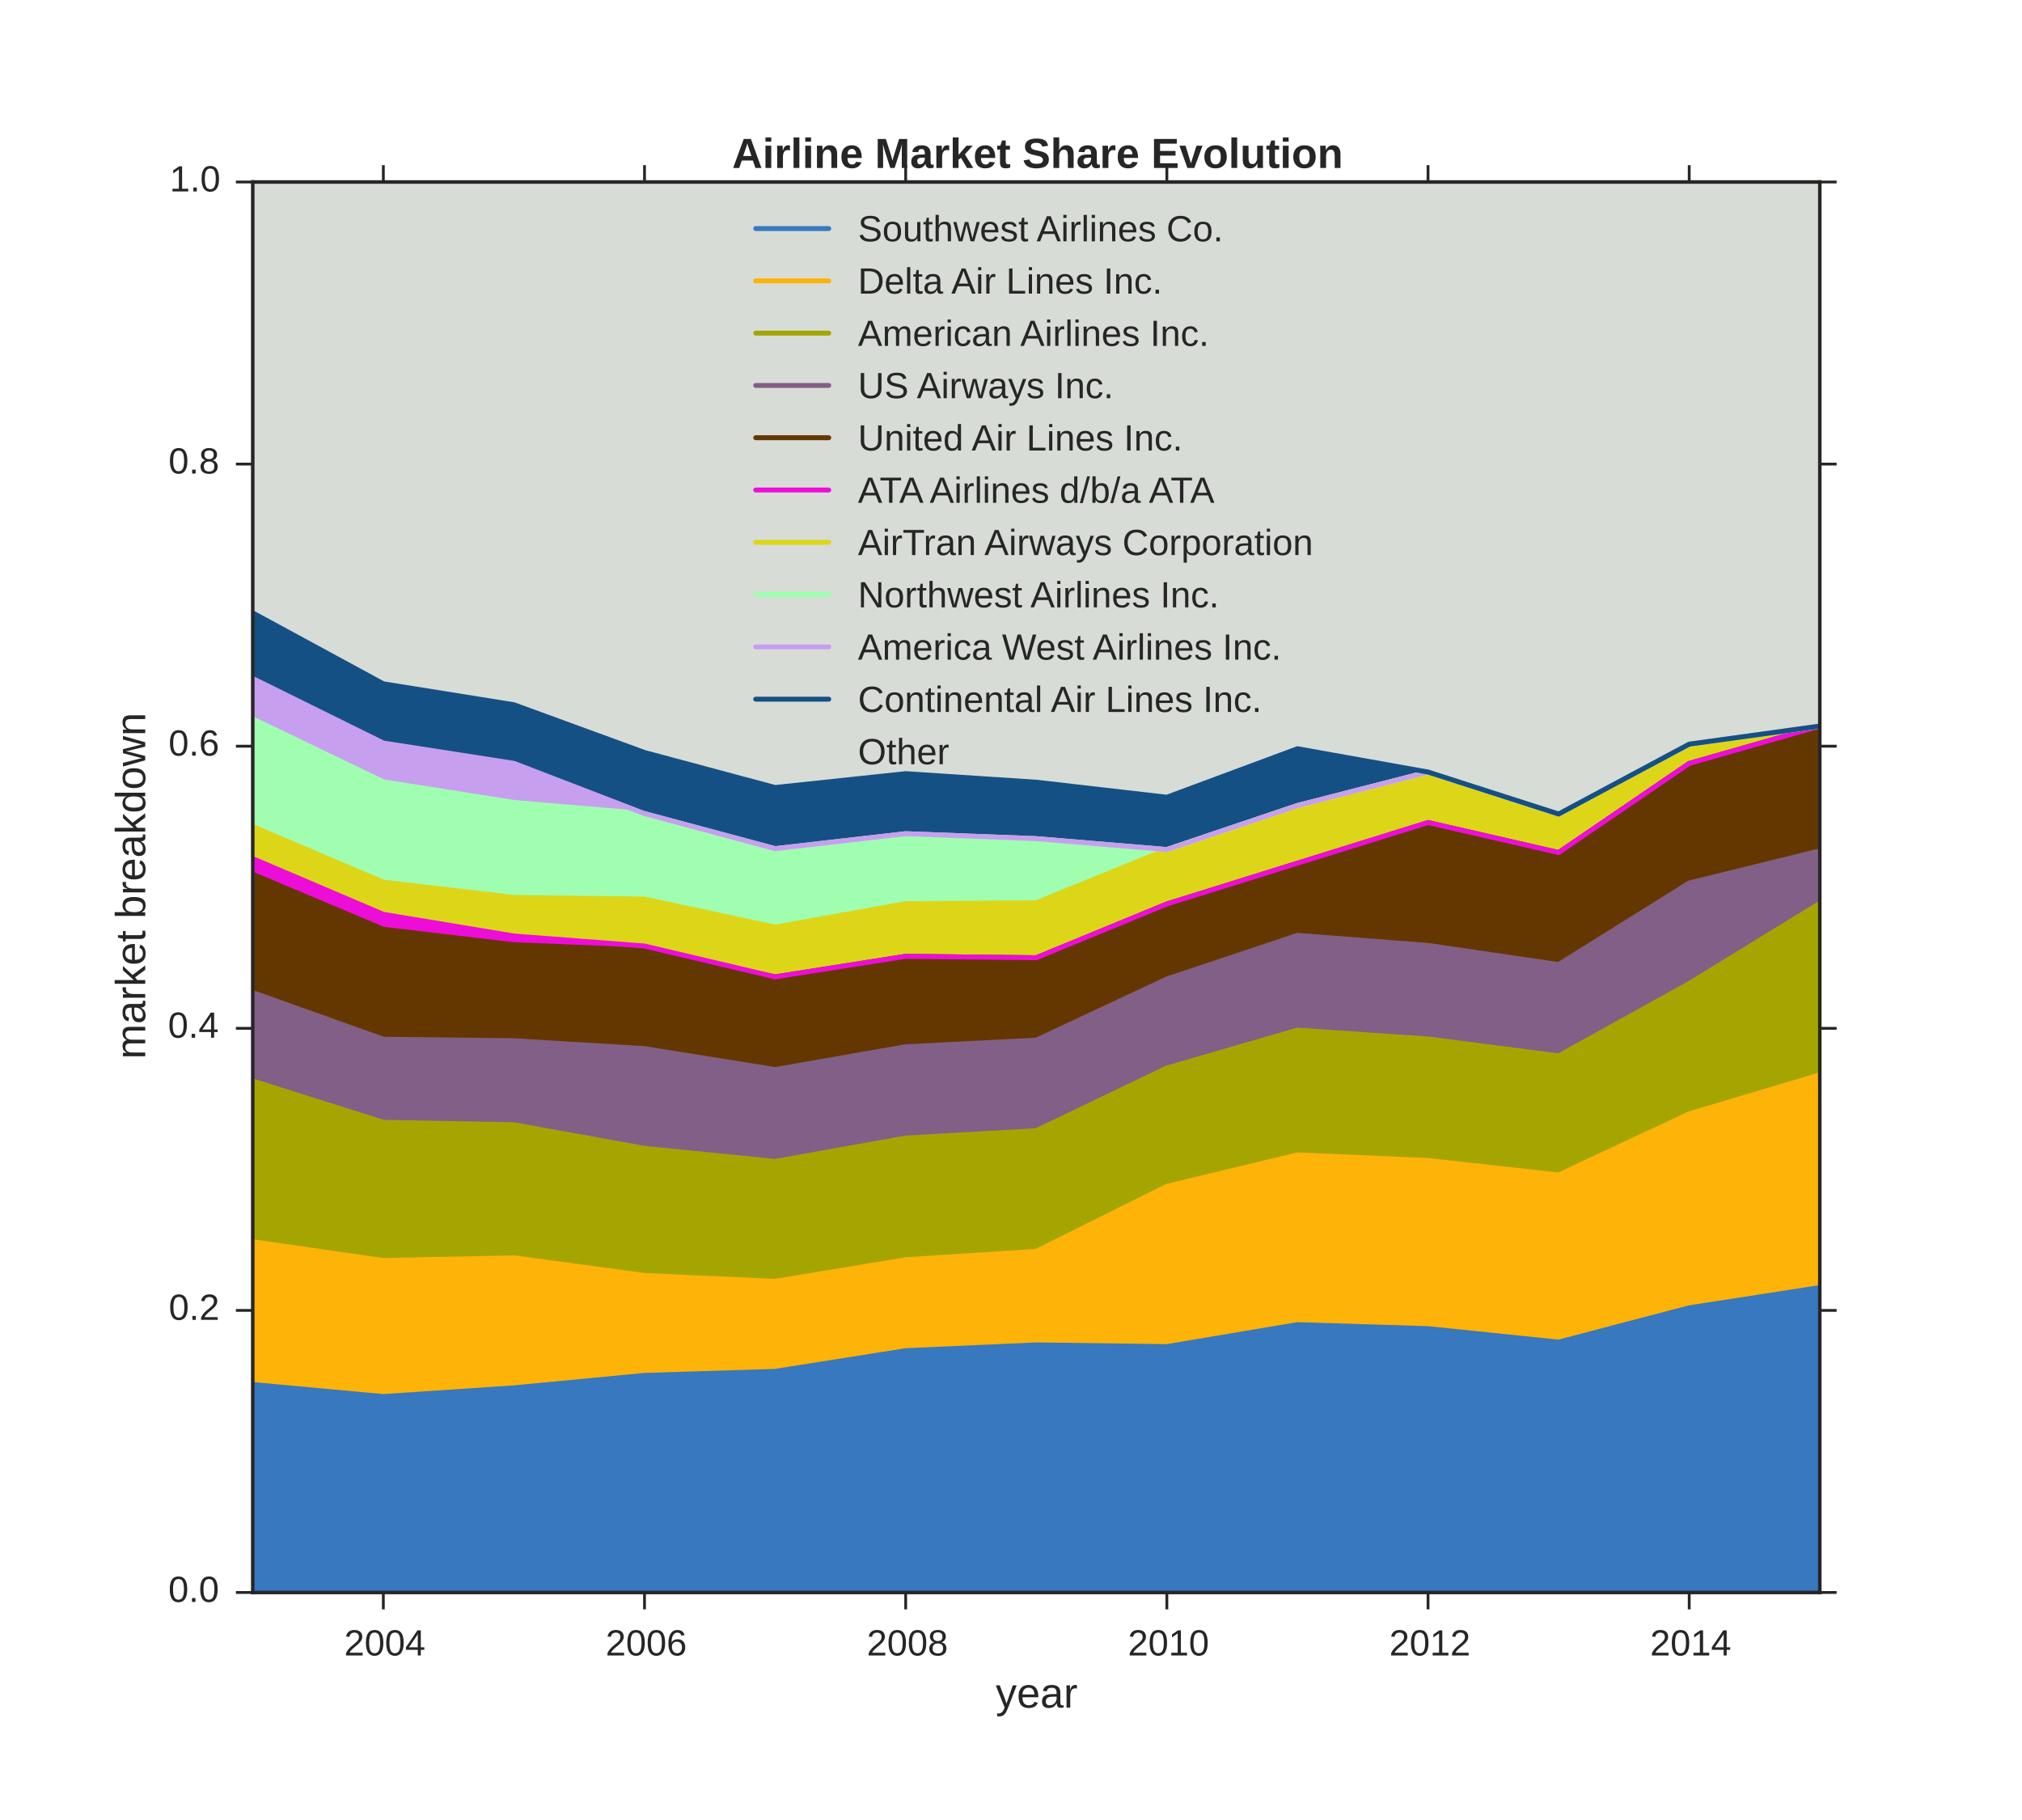 <?xml version="1.0" encoding="utf-8" standalone="no"?>
<!DOCTYPE svg PUBLIC "-//W3C//DTD SVG 1.1//EN"
  "http://www.w3.org/Graphics/SVG/1.1/DTD/svg11.dtd">
<!-- Created with matplotlib (http://matplotlib.org/) -->
<svg height="648pt" version="1.1" viewBox="0 0 720 648" width="720pt" xmlns="http://www.w3.org/2000/svg" xmlns:xlink="http://www.w3.org/1999/xlink">
 <defs>
  <style type="text/css">
*{stroke-linecap:butt;stroke-linejoin:round;}
  </style>
 </defs>
 <g id="figure_1">
  <g id="patch_1">
   <path d="
M0 648
L720 648
L720 0
L0 0
z
" style="fill:#ffffff;"/>
  </g>
  <g id="axes_1">
   <g id="patch_2">
    <path d="
M90 567
L648 567
L648 64.8
L90 64.8
z
" style="fill:#ffffff;"/>
   </g>
   <g id="matplotlib.axis_1">
    <g id="xtick_1">
     <g id="line2d_1">
      <defs>
       <path d="
M0 0
L0 6" id="m44d4eda7dc" style="stroke:#262626;"/>
      </defs>
      <g>
       <use style="fill:#262626;stroke:#262626;" x="136.5" xlink:href="#m44d4eda7dc" y="567.0"/>
      </g>
     </g>
     <g id="line2d_2">
      <defs>
       <path d="
M0 0
L0 -6" id="m6214b81e1c" style="stroke:#262626;"/>
      </defs>
      <g>
       <use style="fill:#262626;stroke:#262626;" x="136.5" xlink:href="#m6214b81e1c" y="64.8"/>
      </g>
     </g>
     <g id="text_1">
      <!-- 2004 -->
      <defs>
       <path d="
M43.016 15.578
L43.016 0
L34.719 0
L34.719 15.578
L2.297 15.578
L2.297 22.406
L33.797 68.797
L43.016 68.797
L43.016 22.516
L52.688 22.516
L52.688 15.578
z

M34.719 58.891
Q34.625 58.641 34.234 57.938
Q33.844 57.234 33.344 56.344
Q32.859 55.469 32.344 54.562
Q31.844 53.656 31.453 53.078
L13.812 27.094
Q13.578 26.703 13.109 26.062
Q12.641 25.438 12.156 24.781
Q11.672 24.125 11.172 23.484
Q10.688 22.859 10.406 22.516
L34.719 22.516
z
" id="LiberationSans-34"/>
       <path d="
M5.031 0
L5.031 6.203
Q7.516 11.922 11.109 16.281
Q14.703 20.656 18.656 24.188
Q22.609 27.734 26.484 30.766
Q30.375 33.797 33.5 36.812
Q36.625 39.844 38.547 43.156
Q40.484 46.484 40.484 50.688
Q40.484 53.609 39.594 55.828
Q38.719 58.062 37.062 59.562
Q35.406 61.078 33.078 61.828
Q30.766 62.594 27.938 62.594
Q25.297 62.594 22.969 61.859
Q20.656 61.141 18.844 59.672
Q17.047 58.203 15.891 56.031
Q14.75 53.859 14.406 50.984
L5.422 51.812
Q5.859 55.516 7.469 58.781
Q9.078 62.062 11.906 64.531
Q14.75 67 18.719 68.406
Q22.703 69.828 27.938 69.828
Q33.062 69.828 37.062 68.609
Q41.062 67.391 43.812 64.984
Q46.578 62.594 48.047 59.078
Q49.516 55.562 49.516 50.984
Q49.516 47.516 48.266 44.391
Q47.016 41.266 44.938 38.422
Q42.875 35.594 40.141 32.953
Q37.406 30.328 34.422 27.812
Q31.453 25.297 28.422 22.828
Q25.391 20.359 22.719 17.859
Q20.062 15.375 17.969 12.812
Q15.875 10.25 14.703 7.469
L50.594 7.469
L50.594 0
z
" id="LiberationSans-32"/>
       <path d="
M51.703 34.422
Q51.703 24.516 49.828 17.75
Q47.953 10.984 44.703 6.812
Q41.453 2.641 37.062 0.828
Q32.672 -0.984 27.688 -0.984
Q22.656 -0.984 18.312 0.828
Q13.969 2.641 10.766 6.781
Q7.562 10.938 5.734 17.703
Q3.906 24.469 3.906 34.422
Q3.906 44.828 5.734 51.641
Q7.562 58.453 10.781 62.5
Q14.016 66.547 18.406 68.188
Q22.797 69.828 27.984 69.828
Q32.906 69.828 37.219 68.188
Q41.547 66.547 44.766 62.5
Q48 58.453 49.844 51.641
Q51.703 44.828 51.703 34.422
M42.781 34.422
Q42.781 42.625 41.797 48.062
Q40.828 53.516 38.922 56.766
Q37.016 60.016 34.25 61.359
Q31.5 62.703 27.984 62.703
Q24.266 62.703 21.438 61.328
Q18.609 59.969 16.672 56.719
Q14.75 53.469 13.766 48.016
Q12.797 42.578 12.797 34.422
Q12.797 26.516 13.797 21.094
Q14.797 15.672 16.719 12.375
Q18.656 9.078 21.438 7.641
Q24.219 6.203 27.781 6.203
Q31.25 6.203 34.031 7.641
Q36.812 9.078 38.734 12.375
Q40.672 15.672 41.719 21.094
Q42.781 26.516 42.781 34.422" id="LiberationSans-30"/>
      </defs>
      <g style="fill:#262626;" transform="translate(122.559 589.421)scale(0.13 -0.13)">
       <use xlink:href="#LiberationSans-32"/>
       <use x="55.615" xlink:href="#LiberationSans-30"/>
       <use x="111.23" xlink:href="#LiberationSans-30"/>
       <use x="166.846" xlink:href="#LiberationSans-34"/>
      </g>
     </g>
    </g>
    <g id="xtick_2">
     <g id="line2d_3">
      <g>
       <use style="fill:#262626;stroke:#262626;" x="229.5" xlink:href="#m44d4eda7dc" y="567.0"/>
      </g>
     </g>
     <g id="line2d_4">
      <g>
       <use style="fill:#262626;stroke:#262626;" x="229.5" xlink:href="#m6214b81e1c" y="64.8"/>
      </g>
     </g>
     <g id="text_2">
      <!-- 2006 -->
      <defs>
       <path d="
M51.219 22.516
Q51.219 17.328 49.781 13
Q48.344 8.688 45.531 5.578
Q42.719 2.484 38.562 0.75
Q34.422 -0.984 29 -0.984
Q23 -0.984 18.5 1.312
Q14.016 3.609 11.031 7.922
Q8.062 12.25 6.562 18.531
Q5.078 24.812 5.078 32.812
Q5.078 42 6.766 48.922
Q8.453 55.859 11.625 60.5
Q14.797 65.141 19.359 67.484
Q23.922 69.828 29.688 69.828
Q33.203 69.828 36.281 69.094
Q39.359 68.359 41.875 66.719
Q44.391 65.094 46.281 62.406
Q48.188 59.719 49.312 55.812
L40.922 54.297
Q39.547 58.734 36.547 60.719
Q33.547 62.703 29.594 62.703
Q25.984 62.703 23.047 60.984
Q20.125 59.281 18.062 55.875
Q16.016 52.484 14.906 47.359
Q13.812 42.234 13.812 35.406
Q16.219 39.844 20.562 42.156
Q24.906 44.484 30.516 44.484
Q35.203 44.484 39.016 42.969
Q42.828 41.453 45.531 38.594
Q48.25 35.75 49.734 31.672
Q51.219 27.594 51.219 22.516
M42.281 22.125
Q42.281 25.688 41.406 28.562
Q40.531 31.453 38.766 33.469
Q37.016 35.5 34.422 36.594
Q31.844 37.703 28.422 37.703
Q26.031 37.703 23.578 36.984
Q21.141 36.281 19.156 34.688
Q17.188 33.109 15.938 30.516
Q14.703 27.938 14.703 24.219
Q14.703 20.406 15.672 17.109
Q16.656 13.812 18.484 11.375
Q20.312 8.938 22.891 7.516
Q25.484 6.109 28.719 6.109
Q31.891 6.109 34.406 7.203
Q36.922 8.297 38.672 10.375
Q40.438 12.453 41.359 15.422
Q42.281 18.406 42.281 22.125" id="LiberationSans-36"/>
      </defs>
      <g style="fill:#262626;" transform="translate(215.654 589.421)scale(0.13 -0.13)">
       <use xlink:href="#LiberationSans-32"/>
       <use x="55.615" xlink:href="#LiberationSans-30"/>
       <use x="111.23" xlink:href="#LiberationSans-30"/>
       <use x="166.846" xlink:href="#LiberationSans-36"/>
      </g>
     </g>
    </g>
    <g id="xtick_3">
     <g id="line2d_5">
      <g>
       <use style="fill:#262626;stroke:#262626;" x="322.5" xlink:href="#m44d4eda7dc" y="567.0"/>
      </g>
     </g>
     <g id="line2d_6">
      <g>
       <use style="fill:#262626;stroke:#262626;" x="322.5" xlink:href="#m6214b81e1c" y="64.8"/>
      </g>
     </g>
     <g id="text_3">
      <!-- 2008 -->
      <defs>
       <path d="
M51.266 19.188
Q51.266 14.797 49.875 11.109
Q48.484 7.422 45.625 4.734
Q42.781 2.047 38.328 0.531
Q33.891 -0.984 27.828 -0.984
Q21.781 -0.984 17.359 0.531
Q12.938 2.047 10.031 4.703
Q7.125 7.375 5.734 11.062
Q4.344 14.75 4.344 19.094
Q4.344 22.859 5.484 25.781
Q6.641 28.719 8.562 30.828
Q10.5 32.953 12.969 34.25
Q15.438 35.547 18.062 35.984
L18.062 36.188
Q15.188 36.859 12.906 38.375
Q10.641 39.891 9.094 42.016
Q7.562 44.141 6.75 46.719
Q5.953 49.312 5.953 52.203
Q5.953 55.812 7.344 59
Q8.734 62.203 11.469 64.625
Q14.203 67.047 18.25 68.438
Q22.312 69.828 27.641 69.828
Q33.25 69.828 37.375 68.406
Q41.5 67 44.203 64.578
Q46.922 62.156 48.234 58.938
Q49.562 55.719 49.562 52.094
Q49.562 49.266 48.75 46.672
Q47.953 44.094 46.406 41.969
Q44.875 39.844 42.594 38.344
Q40.328 36.859 37.359 36.281
L37.359 36.078
Q40.328 35.594 42.859 34.297
Q45.406 33.016 47.266 30.891
Q49.125 28.766 50.188 25.828
Q51.266 22.906 51.266 19.188
M40.438 51.609
Q40.438 54.203 39.766 56.344
Q39.109 58.5 37.594 60.031
Q36.078 61.578 33.641 62.422
Q31.203 63.281 27.641 63.281
Q24.172 63.281 21.781 62.422
Q19.391 61.578 17.844 60.031
Q16.312 58.5 15.625 56.344
Q14.938 54.203 14.938 51.609
Q14.938 49.562 15.469 47.406
Q16.016 45.266 17.422 43.5
Q18.844 41.75 21.328 40.625
Q23.828 39.5 27.734 39.5
Q31.891 39.5 34.406 40.625
Q36.922 41.75 38.25 43.5
Q39.594 45.266 40.016 47.406
Q40.438 49.562 40.438 51.609
M42.141 20.016
Q42.141 22.516 41.453 24.828
Q40.766 27.156 39.109 28.938
Q37.453 30.719 34.641 31.812
Q31.844 32.906 27.641 32.906
Q23.781 32.906 21.062 31.812
Q18.359 30.719 16.672 28.906
Q14.984 27.094 14.203 24.719
Q13.422 22.359 13.422 19.828
Q13.422 16.656 14.203 14.031
Q14.984 11.422 16.688 9.547
Q18.406 7.672 21.188 6.641
Q23.969 5.609 27.938 5.609
Q31.938 5.609 34.672 6.641
Q37.406 7.672 39.062 9.547
Q40.719 11.422 41.422 14.078
Q42.141 16.75 42.141 20.016" id="LiberationSans-38"/>
      </defs>
      <g style="fill:#262626;" transform="translate(308.651 589.421)scale(0.13 -0.13)">
       <use xlink:href="#LiberationSans-32"/>
       <use x="55.615" xlink:href="#LiberationSans-30"/>
       <use x="111.23" xlink:href="#LiberationSans-30"/>
       <use x="166.846" xlink:href="#LiberationSans-38"/>
      </g>
     </g>
    </g>
    <g id="xtick_4">
     <g id="line2d_7">
      <g>
       <use style="fill:#262626;stroke:#262626;" x="415.5" xlink:href="#m44d4eda7dc" y="567.0"/>
      </g>
     </g>
     <g id="line2d_8">
      <g>
       <use style="fill:#262626;stroke:#262626;" x="415.5" xlink:href="#m6214b81e1c" y="64.8"/>
      </g>
     </g>
     <g id="text_4">
      <!-- 2010 -->
      <defs>
       <path d="
M7.625 0
L7.625 7.469
L25.141 7.469
L25.141 60.406
L9.625 49.312
L9.625 57.625
L25.875 68.797
L33.984 68.797
L33.984 7.469
L50.734 7.469
L50.734 0
z
" id="LiberationSans-31"/>
      </defs>
      <g style="fill:#262626;" transform="translate(401.623 589.421)scale(0.13 -0.13)">
       <use xlink:href="#LiberationSans-32"/>
       <use x="55.615" xlink:href="#LiberationSans-30"/>
       <use x="111.23" xlink:href="#LiberationSans-31"/>
       <use x="166.846" xlink:href="#LiberationSans-30"/>
      </g>
     </g>
    </g>
    <g id="xtick_5">
     <g id="line2d_9">
      <g>
       <use style="fill:#262626;stroke:#262626;" x="508.5" xlink:href="#m44d4eda7dc" y="567.0"/>
      </g>
     </g>
     <g id="line2d_10">
      <g>
       <use style="fill:#262626;stroke:#262626;" x="508.5" xlink:href="#m6214b81e1c" y="64.8"/>
      </g>
     </g>
     <g id="text_5">
      <!-- 2012 -->
      <g style="fill:#262626;" transform="translate(494.695 589.421)scale(0.13 -0.13)">
       <use xlink:href="#LiberationSans-32"/>
       <use x="55.615" xlink:href="#LiberationSans-30"/>
       <use x="111.23" xlink:href="#LiberationSans-31"/>
       <use x="166.846" xlink:href="#LiberationSans-32"/>
      </g>
     </g>
    </g>
    <g id="xtick_6">
     <g id="line2d_11">
      <g>
       <use style="fill:#262626;stroke:#262626;" x="601.5" xlink:href="#m44d4eda7dc" y="567.0"/>
      </g>
     </g>
     <g id="line2d_12">
      <g>
       <use style="fill:#262626;stroke:#262626;" x="601.5" xlink:href="#m6214b81e1c" y="64.8"/>
      </g>
     </g>
     <g id="text_6">
      <!-- 2014 -->
      <g style="fill:#262626;" transform="translate(587.559 589.421)scale(0.13 -0.13)">
       <use xlink:href="#LiberationSans-32"/>
       <use x="55.615" xlink:href="#LiberationSans-30"/>
       <use x="111.23" xlink:href="#LiberationSans-31"/>
       <use x="166.846" xlink:href="#LiberationSans-34"/>
      </g>
     </g>
    </g>
    <g id="text_7">
     <!-- year -->
     <defs>
      <path d="
M13.484 24.562
Q13.484 20.406 14.328 16.906
Q15.188 13.422 16.969 10.906
Q18.75 8.406 21.531 7
Q24.312 5.609 28.219 5.609
Q33.938 5.609 37.375 7.906
Q40.828 10.203 42.047 13.719
L49.75 11.531
Q48.922 9.328 47.438 7.109
Q45.953 4.891 43.453 3.094
Q40.969 1.312 37.234 0.156
Q33.5 -0.984 28.219 -0.984
Q16.5 -0.984 10.375 6
Q4.25 12.984 4.25 26.766
Q4.25 34.188 6.094 39.328
Q7.953 44.484 11.172 47.703
Q14.406 50.922 18.703 52.359
Q23 53.812 27.875 53.812
Q34.516 53.812 38.984 51.656
Q43.453 49.516 46.156 45.719
Q48.875 41.938 50.016 36.812
Q51.172 31.688 51.172 25.734
L51.172 24.562
z

M42.094 31.297
Q41.359 39.656 37.844 43.484
Q34.328 47.312 27.734 47.312
Q25.531 47.312 23.109 46.609
Q20.703 45.906 18.656 44.094
Q16.609 42.281 15.188 39.172
Q13.766 36.078 13.578 31.297
z
" id="LiberationSans-65"/>
      <path d="
M29.5 0
Q27.641 -4.781 25.703 -8.609
Q23.781 -12.453 21.391 -15.156
Q19 -17.875 16.062 -19.312
Q13.141 -20.75 9.328 -20.75
Q7.672 -20.75 6.25 -20.656
Q4.828 -20.562 3.266 -20.219
L3.266 -13.625
Q4.203 -13.766 5.375 -13.844
Q6.547 -13.922 7.375 -13.922
Q11.234 -13.922 14.547 -11.031
Q17.875 -8.156 20.359 -1.859
L21.188 0.25
L0.25 52.828
L9.625 52.828
L20.75 23.641
Q21.234 22.312 21.984 20.109
Q22.75 17.922 23.5 15.719
Q24.266 13.531 24.844 11.766
Q25.438 10.016 25.531 9.578
Q25.688 10.109 26.25 11.688
Q26.812 13.281 27.516 15.234
Q28.219 17.188 28.953 19.188
Q29.688 21.188 30.172 22.656
L40.531 52.828
L49.812 52.828
z
" id="LiberationSans-79"/>
      <path d="
M20.219 -0.984
Q12.25 -0.984 8.25 3.219
Q4.25 7.422 4.25 14.75
Q4.25 19.969 6.219 23.312
Q8.203 26.656 11.391 28.562
Q14.594 30.469 18.688 31.203
Q22.797 31.938 27.047 32.031
L38.922 32.234
L38.922 35.109
Q38.922 38.375 38.234 40.672
Q37.547 42.969 36.125 44.375
Q34.719 45.797 32.594 46.453
Q30.469 47.125 27.594 47.125
Q25.047 47.125 23 46.75
Q20.953 46.391 19.438 45.438
Q17.922 44.484 16.984 42.844
Q16.062 41.219 15.766 38.719
L6.594 39.547
Q7.078 42.672 8.438 45.281
Q9.812 47.906 12.328 49.797
Q14.844 51.703 18.625 52.75
Q22.406 53.812 27.781 53.812
Q37.75 53.812 42.766 49.234
Q47.797 44.672 47.797 36.031
L47.797 13.281
Q47.797 9.375 48.828 7.391
Q49.859 5.422 52.734 5.422
Q53.469 5.422 54.203 5.516
Q54.938 5.609 55.609 5.766
L55.609 0.297
Q53.953 -0.094 52.312 -0.281
Q50.688 -0.484 48.828 -0.484
Q46.344 -0.484 44.562 0.172
Q42.781 0.828 41.656 2.172
Q40.531 3.516 39.938 5.484
Q39.359 7.469 39.203 10.109
L38.922 10.109
Q37.5 7.562 35.812 5.516
Q34.125 3.469 31.875 2.031
Q29.641 0.594 26.781 -0.188
Q23.922 -0.984 20.219 -0.984
M22.219 5.609
Q26.422 5.609 29.562 7.141
Q32.719 8.688 34.781 11.078
Q36.859 13.484 37.891 16.312
Q38.922 19.141 38.922 21.734
L38.922 26.078
L29.297 25.875
Q26.078 25.828 23.172 25.406
Q20.266 25 18.062 23.781
Q15.875 22.562 14.578 20.359
Q13.281 18.172 13.281 14.594
Q13.281 10.297 15.594 7.953
Q17.922 5.609 22.219 5.609" id="LiberationSans-61"/>
      <path d="
M6.938 0
L6.938 40.531
Q6.938 42.188 6.906 43.922
Q6.891 45.656 6.828 47.266
Q6.781 48.875 6.734 50.281
Q6.688 51.703 6.641 52.828
L14.938 52.828
Q14.984 51.703 15.062 50.266
Q15.141 48.828 15.203 47.312
Q15.281 45.797 15.297 44.406
Q15.328 43.016 15.328 42.047
L15.531 42.047
Q16.453 45.062 17.5 47.281
Q18.562 49.516 19.969 50.953
Q21.391 52.391 23.344 53.094
Q25.297 53.812 28.078 53.812
Q29.156 53.812 30.125 53.641
Q31.109 53.469 31.641 53.328
L31.641 45.266
Q30.766 45.516 29.594 45.625
Q28.422 45.75 26.953 45.75
Q23.922 45.75 21.797 44.375
Q19.672 43.016 18.328 40.594
Q17 38.188 16.359 34.844
Q15.719 31.5 15.719 27.547
L15.719 0
z
" id="LiberationSans-72"/>
     </defs>
     <g style="fill:#262626;" transform="translate(354.554 607.989)scale(0.15 -0.15)">
      <use xlink:href="#LiberationSans-79"/>
      <use x="50.0" xlink:href="#LiberationSans-65"/>
      <use x="105.615" xlink:href="#LiberationSans-61"/>
      <use x="161.23" xlink:href="#LiberationSans-72"/>
     </g>
    </g>
   </g>
   <g id="matplotlib.axis_2">
    <g id="ytick_1">
     <g id="line2d_13">
      <defs>
       <path d="
M0 0
L-6 0" id="m0dfa6ce036" style="stroke:#262626;"/>
      </defs>
      <g>
       <use style="fill:#262626;stroke:#262626;" x="90.0" xlink:href="#m0dfa6ce036" y="567.0"/>
      </g>
     </g>
     <g id="line2d_14">
      <defs>
       <path d="
M0 0
L6 0" id="m0afc27f78c" style="stroke:#262626;"/>
      </defs>
      <g>
       <use style="fill:#262626;stroke:#262626;" x="648.0" xlink:href="#m0afc27f78c" y="567.0"/>
      </g>
     </g>
     <g id="text_8">
      <!-- 0.0 -->
      <defs>
       <path d="
M9.125 0
L9.125 10.688
L18.656 10.688
L18.656 0
z
" id="LiberationSans-2e"/>
      </defs>
      <g style="fill:#262626;" transform="translate(59.946 570.362)scale(0.13 -0.13)">
       <use xlink:href="#LiberationSans-30"/>
       <use x="55.615" xlink:href="#LiberationSans-2e"/>
       <use x="83.398" xlink:href="#LiberationSans-30"/>
      </g>
     </g>
    </g>
    <g id="ytick_2">
     <g id="line2d_15">
      <g>
       <use style="fill:#262626;stroke:#262626;" x="90.0" xlink:href="#m0dfa6ce036" y="466.56"/>
      </g>
     </g>
     <g id="line2d_16">
      <g>
       <use style="fill:#262626;stroke:#262626;" x="648.0" xlink:href="#m0afc27f78c" y="466.56"/>
      </g>
     </g>
     <g id="text_9">
      <!-- 0.2 -->
      <g style="fill:#262626;" transform="translate(60.09 469.922)scale(0.13 -0.13)">
       <use xlink:href="#LiberationSans-30"/>
       <use x="55.615" xlink:href="#LiberationSans-2e"/>
       <use x="83.398" xlink:href="#LiberationSans-32"/>
      </g>
     </g>
    </g>
    <g id="ytick_3">
     <g id="line2d_17">
      <g>
       <use style="fill:#262626;stroke:#262626;" x="90.0" xlink:href="#m0dfa6ce036" y="366.12"/>
      </g>
     </g>
     <g id="line2d_18">
      <g>
       <use style="fill:#262626;stroke:#262626;" x="648.0" xlink:href="#m0afc27f78c" y="366.12"/>
      </g>
     </g>
     <g id="text_10">
      <!-- 0.4 -->
      <g style="fill:#262626;" transform="translate(59.818 369.482)scale(0.13 -0.13)">
       <use xlink:href="#LiberationSans-30"/>
       <use x="55.615" xlink:href="#LiberationSans-2e"/>
       <use x="83.398" xlink:href="#LiberationSans-34"/>
      </g>
     </g>
    </g>
    <g id="ytick_4">
     <g id="line2d_19">
      <g>
       <use style="fill:#262626;stroke:#262626;" x="90.0" xlink:href="#m0dfa6ce036" y="265.68"/>
      </g>
     </g>
     <g id="line2d_20">
      <g>
       <use style="fill:#262626;stroke:#262626;" x="648.0" xlink:href="#m0afc27f78c" y="265.68"/>
      </g>
     </g>
     <g id="text_11">
      <!-- 0.6 -->
      <g style="fill:#262626;" transform="translate(60.009 269.042)scale(0.13 -0.13)">
       <use xlink:href="#LiberationSans-30"/>
       <use x="55.615" xlink:href="#LiberationSans-2e"/>
       <use x="83.398" xlink:href="#LiberationSans-36"/>
      </g>
     </g>
    </g>
    <g id="ytick_5">
     <g id="line2d_21">
      <g>
       <use style="fill:#262626;stroke:#262626;" x="90.0" xlink:href="#m0dfa6ce036" y="165.24"/>
      </g>
     </g>
     <g id="line2d_22">
      <g>
       <use style="fill:#262626;stroke:#262626;" x="648.0" xlink:href="#m0afc27f78c" y="165.24"/>
      </g>
     </g>
     <g id="text_12">
      <!-- 0.8 -->
      <g style="fill:#262626;" transform="translate(60.002 168.602)scale(0.13 -0.13)">
       <use xlink:href="#LiberationSans-30"/>
       <use x="55.615" xlink:href="#LiberationSans-2e"/>
       <use x="83.398" xlink:href="#LiberationSans-38"/>
      </g>
     </g>
    </g>
    <g id="ytick_6">
     <g id="line2d_23">
      <g>
       <use style="fill:#262626;stroke:#262626;" x="90.0" xlink:href="#m0dfa6ce036" y="64.8"/>
      </g>
     </g>
     <g id="line2d_24">
      <g>
       <use style="fill:#262626;stroke:#262626;" x="648.0" xlink:href="#m0afc27f78c" y="64.8"/>
      </g>
     </g>
     <g id="text_13">
      <!-- 1.0 -->
      <g style="fill:#262626;" transform="translate(60.429 68.162)scale(0.13 -0.13)">
       <use xlink:href="#LiberationSans-31"/>
       <use x="55.615" xlink:href="#LiberationSans-2e"/>
       <use x="83.398" xlink:href="#LiberationSans-30"/>
      </g>
     </g>
    </g>
    <g id="text_14">
     <!-- market breakdown -->
     <defs>
      <path d="
M40.094 8.5
Q37.641 3.422 33.609 1.219
Q29.594 -0.984 23.641 -0.984
Q13.625 -0.984 8.906 5.75
Q4.203 12.5 4.203 26.172
Q4.203 53.812 23.641 53.812
Q29.641 53.812 33.641 51.609
Q37.641 49.422 40.094 44.625
L40.188 44.625
Q40.188 45.125 40.156 46.172
Q40.141 47.219 40.109 48.359
Q40.094 49.516 40.094 50.531
Q40.094 51.562 40.094 52
L40.094 72.469
L48.875 72.469
L48.875 10.891
Q48.875 8.984 48.891 7.219
Q48.922 5.469 48.969 4
Q49.031 2.547 49.078 1.484
Q49.125 0.438 49.172 0
L40.766 0
Q40.672 0.484 40.594 1.391
Q40.531 2.297 40.453 3.469
Q40.375 4.641 40.328 5.938
Q40.281 7.234 40.281 8.5
z

M13.422 26.469
Q13.422 21 14.109 17.094
Q14.797 13.188 16.312 10.672
Q17.828 8.156 20.172 6.984
Q22.516 5.812 25.875 5.812
Q29.344 5.812 32 6.938
Q34.672 8.062 36.453 10.578
Q38.234 13.094 39.156 17.141
Q40.094 21.188 40.094 27.047
Q40.094 32.672 39.156 36.547
Q38.234 40.438 36.422 42.828
Q34.625 45.219 32 46.266
Q29.391 47.312 25.984 47.312
Q22.75 47.312 20.406 46.188
Q18.062 45.062 16.5 42.578
Q14.938 40.094 14.172 36.109
Q13.422 32.125 13.422 26.469" id="LiberationSans-64"/>
      <path d="
M57.328 0
L47.125 0
L38.672 34.078
Q38.281 35.406 37.859 37.359
Q37.453 39.312 37.062 41.156
Q36.578 43.312 36.141 45.609
Q35.688 43.406 35.203 41.266
Q34.812 39.406 34.344 37.406
Q33.891 35.406 33.5 33.891
L24.812 0
L14.656 0
L-0.141 52.828
L8.547 52.828
L17.484 16.938
Q17.828 15.828 18.156 14.188
Q18.5 12.547 18.844 10.984
Q19.188 9.188 19.578 7.281
Q19.969 9.125 20.406 10.891
Q20.797 12.406 21.188 13.969
Q21.578 15.531 21.875 16.547
L31.453 52.828
L40.875 52.828
L50.094 16.547
Q50.438 15.281 50.828 13.672
Q51.219 12.062 51.562 10.641
Q51.953 8.984 52.344 7.281
Q52.734 9.125 53.125 10.891
Q53.469 12.406 53.828 14.031
Q54.203 15.672 54.547 16.938
L63.875 52.828
L72.469 52.828
z
" id="LiberationSans-77"/>
      <path d="
M51.422 26.656
Q51.422 -0.984 31.984 -0.984
Q25.984 -0.984 22 1.188
Q18.016 3.375 15.531 8.203
L15.438 8.203
Q15.438 6.938 15.359 5.562
Q15.281 4.203 15.203 3.031
Q15.141 1.859 15.062 1.031
Q14.984 0.203 14.938 0
L6.453 0
Q6.5 0.438 6.547 1.484
Q6.594 2.547 6.641 4
Q6.688 5.469 6.703 7.219
Q6.734 8.984 6.734 10.891
L6.734 72.469
L15.531 72.469
L15.531 51.812
Q15.531 50.344 15.5 49
Q15.484 47.656 15.438 46.625
Q15.375 45.406 15.328 44.344
L15.531 44.344
Q17.969 49.422 22 51.609
Q26.031 53.812 31.984 53.812
Q42 53.812 46.703 47.062
Q51.422 40.328 51.422 26.656
M42.188 26.375
Q42.188 31.844 41.5 35.75
Q40.828 39.656 39.312 42.156
Q37.797 44.672 35.453 45.844
Q33.109 47.016 29.734 47.016
Q26.266 47.016 23.609 45.891
Q20.953 44.781 19.172 42.281
Q17.391 39.797 16.453 35.734
Q15.531 31.688 15.531 25.828
Q15.531 20.172 16.453 16.312
Q17.391 12.453 19.172 10.031
Q20.953 7.625 23.578 6.562
Q26.219 5.516 29.641 5.516
Q32.859 5.516 35.203 6.641
Q37.547 7.766 39.109 10.25
Q40.672 12.75 41.422 16.719
Q42.188 20.703 42.188 26.375" id="LiberationSans-62"/>
      <path d="
M27.047 0.391
Q25.047 -0.141 22.969 -0.453
Q20.906 -0.781 18.172 -0.781
Q7.625 -0.781 7.625 11.188
L7.625 46.438
L1.516 46.438
L1.516 52.828
L7.953 52.828
L10.547 64.656
L16.406 64.656
L16.406 52.828
L26.172 52.828
L26.172 46.438
L16.406 46.438
L16.406 13.094
Q16.406 9.281 17.641 7.734
Q18.891 6.203 21.969 6.203
Q23.25 6.203 24.438 6.391
Q25.641 6.594 27.047 6.891
z
" id="LiberationSans-74"/>
      <path d="
M37.5 0
L37.5 33.5
Q37.5 37.359 37.016 39.938
Q36.531 42.531 35.375 44.109
Q34.234 45.703 32.375 46.359
Q30.516 47.016 27.828 47.016
Q25.047 47.016 22.797 45.922
Q20.562 44.828 18.969 42.75
Q17.391 40.672 16.531 37.625
Q15.672 34.578 15.672 30.609
L15.672 0
L6.938 0
L6.938 41.547
Q6.938 43.219 6.906 45.047
Q6.891 46.875 6.828 48.5
Q6.781 50.141 6.734 51.312
Q6.688 52.484 6.641 52.828
L14.938 52.828
Q14.984 52.594 15.031 51.516
Q15.094 50.438 15.156 49.047
Q15.234 47.656 15.281 46.219
Q15.328 44.781 15.328 43.797
L15.484 43.797
Q16.656 46.094 18.016 47.953
Q19.391 49.812 21.219 51.094
Q23.047 52.391 25.406 53.094
Q27.781 53.812 30.906 53.812
Q36.922 53.812 40.406 51.422
Q43.891 49.031 45.266 43.797
L45.406 43.797
Q46.578 46.094 48.047 47.953
Q49.516 49.812 51.469 51.094
Q53.422 52.391 55.859 53.094
Q58.297 53.812 61.422 53.812
Q65.438 53.812 68.328 52.734
Q71.234 51.656 73.094 49.406
Q74.953 47.172 75.828 43.625
Q76.703 40.094 76.703 35.203
L76.703 0
L68.016 0
L68.016 33.5
Q68.016 37.359 67.531 39.938
Q67.047 42.531 65.891 44.109
Q64.75 45.703 62.891 46.359
Q61.031 47.016 58.344 47.016
Q55.562 47.016 53.312 45.969
Q51.078 44.922 49.484 42.875
Q47.906 40.828 47.047 37.75
Q46.188 34.672 46.188 30.609
L46.188 0
z
" id="LiberationSans-6d"/>
      <path d="
M40.281 0
L40.281 33.5
Q40.281 37.359 39.719 39.938
Q39.156 42.531 37.891 44.109
Q36.625 45.703 34.547 46.359
Q32.469 47.016 29.391 47.016
Q26.266 47.016 23.75 45.922
Q21.234 44.828 19.453 42.75
Q17.672 40.672 16.688 37.625
Q15.719 34.578 15.719 30.609
L15.719 0
L6.938 0
L6.938 41.547
Q6.938 43.219 6.906 45.047
Q6.891 46.875 6.828 48.5
Q6.781 50.141 6.734 51.312
Q6.688 52.484 6.641 52.828
L14.938 52.828
Q14.984 52.594 15.031 51.516
Q15.094 50.438 15.156 49.047
Q15.234 47.656 15.281 46.219
Q15.328 44.781 15.328 43.797
L15.484 43.797
Q16.75 46.094 18.266 47.953
Q19.781 49.812 21.781 51.094
Q23.781 52.391 26.359 53.094
Q28.953 53.812 32.375 53.812
Q36.766 53.812 39.938 52.734
Q43.109 51.656 45.156 49.406
Q47.219 47.172 48.172 43.625
Q49.125 40.094 49.125 35.203
L49.125 0
z
" id="LiberationSans-6e"/>
      <path d="
M51.422 26.469
Q51.422 12.594 45.312 5.797
Q39.203 -0.984 27.594 -0.984
Q22.078 -0.984 17.719 0.672
Q13.375 2.344 10.375 5.766
Q7.375 9.188 5.781 14.328
Q4.203 19.484 4.203 26.469
Q4.203 53.812 27.875 53.812
Q34.031 53.812 38.5 52.094
Q42.969 50.391 45.828 46.969
Q48.688 43.562 50.047 38.422
Q51.422 33.297 51.422 26.469
M42.188 26.469
Q42.188 32.625 41.234 36.625
Q40.281 40.625 38.453 43.016
Q36.625 45.406 33.984 46.359
Q31.344 47.312 28.031 47.312
Q24.656 47.312 21.938 46.312
Q19.234 45.312 17.328 42.891
Q15.438 40.484 14.422 36.469
Q13.422 32.469 13.422 26.469
Q13.422 20.312 14.5 16.281
Q15.578 12.25 17.453 9.859
Q19.344 7.469 21.906 6.484
Q24.469 5.516 27.484 5.516
Q30.859 5.516 33.594 6.469
Q36.328 7.422 38.234 9.812
Q40.141 12.203 41.156 16.25
Q42.188 20.312 42.188 26.469" id="LiberationSans-6f"/>
      <path d="
M39.844 0
L21.969 24.125
L15.531 18.797
L15.531 0
L6.734 0
L6.734 72.469
L15.531 72.469
L15.531 27.203
L38.719 52.828
L49.031 52.828
L27.594 30.125
L50.141 0
z
" id="LiberationSans-6b"/>
      <path id="LiberationSans-20"/>
     </defs>
     <g style="fill:#262626;" transform="translate(51.705 377.105)rotate(-90.0)scale(0.15 -0.15)">
      <use xlink:href="#LiberationSans-6d"/>
      <use x="83.301" xlink:href="#LiberationSans-61"/>
      <use x="138.916" xlink:href="#LiberationSans-72"/>
      <use x="172.217" xlink:href="#LiberationSans-6b"/>
      <use x="222.217" xlink:href="#LiberationSans-65"/>
      <use x="277.832" xlink:href="#LiberationSans-74"/>
      <use x="305.615" xlink:href="#LiberationSans-20"/>
      <use x="333.398" xlink:href="#LiberationSans-62"/>
      <use x="389.014" xlink:href="#LiberationSans-72"/>
      <use x="422.314" xlink:href="#LiberationSans-65"/>
      <use x="477.93" xlink:href="#LiberationSans-61"/>
      <use x="533.545" xlink:href="#LiberationSans-6b"/>
      <use x="583.545" xlink:href="#LiberationSans-64"/>
      <use x="639.16" xlink:href="#LiberationSans-6f"/>
      <use x="694.775" xlink:href="#LiberationSans-77"/>
      <use x="766.992" xlink:href="#LiberationSans-6e"/>
     </g>
    </g>
   </g>
   <g id="PolyCollection_1">
    <defs>
     <path d="
M90 -155.054
L90 -81
L136.5 -81
L183 -81
L229.5 -81
L276 -81
L322.5 -81
L369 -81
L415.5 -81
L462 -81
L508.5 -81
L555 -81
L601.5 -81
L648 -81
L648 -189.567
L648 -189.567
L601.5 -182.361
L555 -170.15
L508.5 -174.948
L462 -176.378
L415.5 -168.551
L369 -169.156
L322.5 -167.098
L276 -159.735
L229.5 -158.301
L183 -153.865
L136.5 -150.766
L90 -155.054
z
" id="m21a4a6810e" style="stroke:#3778bf;stroke-width:0.3;"/>
    </defs>
    <g clip-path="url(#p0891b91379)">
     <use style="fill:#3778bf;stroke:#3778bf;stroke-width:0.3;" x="0.0" xlink:href="#m21a4a6810e" y="648.0"/>
    </g>
   </g>
   <g id="PolyCollection_2">
    <defs>
     <path d="
M90 -205.898
L90 -155.054
L136.5 -150.766
L183 -153.865
L229.5 -158.301
L276 -159.735
L322.5 -167.098
L369 -169.156
L415.5 -168.551
L462 -176.378
L508.5 -174.948
L555 -170.15
L601.5 -182.361
L648 -189.567
L648 -265.298
L648 -265.298
L601.5 -251.426
L555 -229.652
L508.5 -234.822
L462 -236.815
L415.5 -225.62
L369 -202.479
L322.5 -199.475
L276 -191.791
L229.5 -193.888
L183 -200.163
L136.5 -199.205
L90 -205.898
z
" id="m4f32bb1088" style="stroke:#feb308;stroke-width:0.3;"/>
    </defs>
    <g clip-path="url(#p0891b91379)">
     <use style="fill:#feb308;stroke:#feb308;stroke-width:0.3;" x="0.0" xlink:href="#m4f32bb1088" y="648.0"/>
    </g>
   </g>
   <g id="PolyCollection_3">
    <defs>
     <path d="
M90 -263.11
L90 -205.898
L136.5 -199.205
L183 -200.163
L229.5 -193.888
L276 -191.791
L322.5 -199.475
L369 -202.479
L415.5 -225.62
L462 -236.815
L508.5 -234.822
L555 -229.652
L601.5 -251.426
L648 -265.298
L648 -326.374
L648 -326.374
L601.5 -297.825
L555 -272.062
L508.5 -278.085
L462 -281.229
L415.5 -267.739
L369 -245.425
L322.5 -242.811
L276 -234.488
L229.5 -239.144
L183 -247.535
L136.5 -248.412
L90 -263.11
z
" id="mc36918d459" style="stroke:#a5a502;stroke-width:0.3;"/>
    </defs>
    <g clip-path="url(#p0891b91379)">
     <use style="fill:#a5a502;stroke:#a5a502;stroke-width:0.3;" x="0.0" xlink:href="#mc36918d459" y="648.0"/>
    </g>
   </g>
   <g id="PolyCollection_4">
    <defs>
     <path d="
M90 -294.598
L90 -263.11
L136.5 -248.412
L183 -247.535
L229.5 -239.144
L276 -234.488
L322.5 -242.811
L369 -245.425
L415.5 -267.739
L462 -281.229
L508.5 -278.085
L555 -272.062
L601.5 -297.825
L648 -326.374
L648 -345.063
L648 -345.063
L601.5 -333.607
L555 -304.575
L508.5 -311.385
L462 -314.976
L415.5 -299.436
L369 -277.65
L322.5 -275.308
L276 -267.187
L229.5 -274.643
L183 -277.469
L136.5 -277.992
L90 -294.598
z
" id="m33a1627e03" style="stroke:#825f87;stroke-width:0.3;"/>
    </defs>
    <g clip-path="url(#p0891b91379)">
     <use style="fill:#825f87;stroke:#825f87;stroke-width:0.3;" x="0.0" xlink:href="#m33a1627e03" y="648.0"/>
    </g>
   </g>
   <g id="PolyCollection_5">
    <defs>
     <path d="
M90 -336.724
L90 -294.598
L136.5 -277.992
L183 -277.469
L229.5 -274.643
L276 -267.187
L322.5 -275.308
L369 -277.65
L415.5 -299.436
L462 -314.976
L508.5 -311.385
L555 -304.575
L601.5 -333.607
L648 -345.063
L648 -389.48
L648 -389.48
L601.5 -376.194
L555 -344.455
L508.5 -355.144
L462 -340.66
L415.5 -326.148
L369 -307.006
L322.5 -307.513
L276 -300.194
L229.5 -309.802
L183 -311.643
L136.5 -317.144
L90 -336.724
z
" id="m54d7242dbd" style="stroke:#653700;stroke-width:0.3;"/>
    </defs>
    <g clip-path="url(#p0891b91379)">
     <use style="fill:#653700;stroke:#653700;stroke-width:0.3;" x="0.0" xlink:href="#m54d7242dbd" y="648.0"/>
    </g>
   </g>
   <g id="PolyCollection_6">
    <defs>
     <path d="
M90 -342.28
L90 -336.724
L136.5 -317.144
L183 -311.643
L229.5 -309.802
L276 -300.194
L322.5 -307.513
L369 -307.006
L415.5 -326.148
L462 -340.66
L508.5 -355.144
L555 -344.455
L601.5 -376.194
L648 -389.48
L648 -389.48
L648 -389.48
L601.5 -376.194
L555 -344.455
L508.5 -355.144
L462 -340.66
L415.5 -326.148
L369 -307.006
L322.5 -307.513
L276 -300.194
L229.5 -311.18
L183 -314.746
L136.5 -322.465
L90 -342.28
z
" id="m2c8610006d" style="stroke:#ed0dd9;stroke-width:0.3;"/>
    </defs>
    <g clip-path="url(#p0891b91379)">
     <use style="fill:#ed0dd9;stroke:#ed0dd9;stroke-width:0.3;" x="0.0" xlink:href="#m2c8610006d" y="648.0"/>
    </g>
   </g>
   <g id="PolyCollection_7">
    <defs>
     <path d="
M90 -353.698
L90 -342.28
L136.5 -322.465
L183 -314.746
L229.5 -311.18
L276 -300.194
L322.5 -307.513
L369 -307.006
L415.5 -326.148
L462 -340.66
L508.5 -355.144
L555 -344.455
L601.5 -376.194
L648 -389.48
L648 -389.48
L648 -389.48
L601.5 -383.054
L555 -358.17
L508.5 -373.115
L462 -361.184
L415.5 -345.523
L369 -326.581
L322.5 -326.261
L276 -317.92
L229.5 -327.891
L183 -328.488
L136.5 -333.916
L90 -353.698
z
" id="mca55e50a3a" style="stroke:#ddd618;stroke-width:0.3;"/>
    </defs>
    <g clip-path="url(#p0891b91379)">
     <use style="fill:#ddd618;stroke:#ddd618;stroke-width:0.3;" x="0.0" xlink:href="#mca55e50a3a" y="648.0"/>
    </g>
   </g>
   <g id="PolyCollection_8">
    <defs>
     <path d="
M90 -392.028
L90 -353.698
L136.5 -333.916
L183 -328.488
L229.5 -327.891
L276 -317.92
L322.5 -326.261
L369 -326.581
L415.5 -345.523
L462 -361.184
L508.5 -373.115
L555 -358.17
L601.5 -383.054
L648 -389.48
L648 -389.48
L648 -389.48
L601.5 -383.054
L555 -358.17
L508.5 -373.115
L462 -361.184
L415.5 -345.523
L369 -349.403
L322.5 -351.168
L276 -345.843
L229.5 -358.33
L183 -362.305
L136.5 -369.65
L90 -392.028
z
" id="m10f757f278" style="stroke:#9ffeb0;stroke-width:0.3;"/>
    </defs>
    <g clip-path="url(#p0891b91379)">
     <use style="fill:#9ffeb0;stroke:#9ffeb0;stroke-width:0.3;" x="0.0" xlink:href="#m10f757f278" y="648.0"/>
    </g>
   </g>
   <g id="PolyCollection_9">
    <defs>
     <path d="
M90 -406.422
L90 -392.028
L136.5 -369.65
L183 -362.305
L229.5 -358.33
L276 -345.843
L322.5 -351.168
L369 -349.403
L415.5 -345.523
L462 -361.184
L508.5 -373.115
L555 -358.17
L601.5 -383.054
L648 -389.48
L648 -389.48
L648 -389.48
L601.5 -383.054
L555 -358.17
L508.5 -373.115
L462 -361.184
L415.5 -345.523
L369 -349.403
L322.5 -351.168
L276 -345.843
L229.5 -358.33
L183 -376.22
L136.5 -383.452
L90 -406.422
z
" id="m4817143520" style="stroke:#c79fef;stroke-width:0.3;"/>
    </defs>
    <g clip-path="url(#p0891b91379)">
     <use style="fill:#c79fef;stroke:#c79fef;stroke-width:0.3;" x="0.0" xlink:href="#m4817143520" y="648.0"/>
    </g>
   </g>
   <g id="PolyCollection_10">
    <defs>
     <path d="
M90 -429.774
L90 -406.422
L136.5 -383.452
L183 -376.22
L229.5 -358.33
L276 -345.843
L322.5 -351.168
L369 -349.403
L415.5 -345.523
L462 -361.184
L508.5 -373.115
L555 -358.17
L601.5 -383.054
L648 -389.48
L648 -389.48
L648 -389.48
L601.5 -383.054
L555 -358.17
L508.5 -373.115
L462 -381.43
L415.5 -364.152
L369 -369.503
L322.5 -372.55
L276 -367.61
L229.5 -380.085
L183 -397.084
L136.5 -404.538
L90 -429.774
z
" id="m4747797942" style="stroke:#155084;stroke-width:0.3;"/>
    </defs>
    <g clip-path="url(#p0891b91379)">
     <use style="fill:#155084;stroke:#155084;stroke-width:0.3;" x="0.0" xlink:href="#m4747797942" y="648.0"/>
    </g>
   </g>
   <g id="PolyCollection_11">
    <defs>
     <path d="
M90 -583.2
L90 -429.774
L136.5 -404.538
L183 -397.084
L229.5 -380.085
L276 -367.61
L322.5 -372.55
L369 -369.503
L415.5 -364.152
L462 -381.43
L508.5 -373.115
L555 -358.17
L601.5 -383.054
L648 -389.48
L648 -583.2
L648 -583.2
L601.5 -583.2
L555 -583.2
L508.5 -583.2
L462 -583.2
L415.5 -583.2
L369 -583.2
L322.5 -583.2
L276 -583.2
L229.5 -583.2
L183 -583.2
L136.5 -583.2
L90 -583.2
z
" id="m401b562a0f" style="stroke:#d8dcd6;stroke-width:0.3;"/>
    </defs>
    <g clip-path="url(#p0891b91379)">
     <use style="fill:#d8dcd6;stroke:#d8dcd6;stroke-width:0.3;" x="0.0" xlink:href="#m401b562a0f" y="648.0"/>
    </g>
   </g>
   <g id="line2d_25">
    <path clip-path="url(#p0891b91379)" d="
M90 492.946
L136.5 497.234
L183 494.135
L229.5 489.699
L276 488.265
L322.5 480.902
L369 478.844
L415.5 479.449
L462 471.622
L508.5 473.052
L555 477.85
L601.5 465.639
L648 458.433" style="fill:none;stroke:#3778bf;stroke-linecap:round;stroke-width:1.75;"/>
   </g>
   <g id="line2d_26">
    <path clip-path="url(#p0891b91379)" d="
M90 442.102
L136.5 448.795
L183 447.837
L229.5 454.112
L276 456.209
L322.5 448.525
L369 445.521
L415.5 422.38
L462 411.185
L508.5 413.178
L555 418.348
L601.5 396.574
L648 382.702" style="fill:none;stroke:#feb308;stroke-linecap:round;stroke-width:1.75;"/>
   </g>
   <g id="line2d_27">
    <path clip-path="url(#p0891b91379)" d="
M90 384.89
L136.5 399.588
L183 400.465
L229.5 408.856
L276 413.512
L322.5 405.189
L369 402.575
L415.5 380.261
L462 366.771
L508.5 369.915
L555 375.938
L601.5 350.175
L648 321.626" style="fill:none;stroke:#a5a502;stroke-linecap:round;stroke-width:1.75;"/>
   </g>
   <g id="line2d_28">
    <path clip-path="url(#p0891b91379)" d="
M90 353.402
L136.5 370.008
L183 370.531
L229.5 373.357
L276 380.813
L322.5 372.692
L369 370.35
L415.5 348.564
L462 333.024
L508.5 336.615
L555 343.425
L601.5 314.393
L648 302.937" style="fill:none;stroke:#825f87;stroke-linecap:round;stroke-width:1.75;"/>
   </g>
   <g id="line2d_29">
    <path clip-path="url(#p0891b91379)" d="
M90 311.276
L136.5 330.856
L183 336.357
L229.5 338.198
L276 347.806
L322.5 340.487
L369 340.994
L415.5 321.852
L462 307.34
L508.5 292.856
L555 303.545
L601.5 271.806
L648 258.52" style="fill:none;stroke:#653700;stroke-linecap:round;stroke-width:1.75;"/>
   </g>
   <g id="line2d_30">
    <path clip-path="url(#p0891b91379)" d="
M90 305.72
L136.5 325.535
L183 333.254
L229.5 336.82
L276 347.806
L322.5 340.487
L369 340.994
L415.5 321.852
L462 307.34
L508.5 292.856
L555 303.545
L601.5 271.806
L648 258.52" style="fill:none;stroke:#ed0dd9;stroke-linecap:round;stroke-width:1.75;"/>
   </g>
   <g id="line2d_31">
    <path clip-path="url(#p0891b91379)" d="
M90 294.302
L136.5 314.084
L183 319.512
L229.5 320.109
L276 330.08
L322.5 321.739
L369 321.419
L415.5 302.477
L462 286.816
L508.5 274.885
L555 289.83
L601.5 264.946
L648 258.52" style="fill:none;stroke:#ddd618;stroke-linecap:round;stroke-width:1.75;"/>
   </g>
   <g id="line2d_32">
    <path clip-path="url(#p0891b91379)" d="
M90 255.972
L136.5 278.35
L183 285.695
L229.5 289.67
L276 302.157
L322.5 296.832
L369 298.597
L415.5 302.477
L462 286.816
L508.5 274.885
L555 289.83
L601.5 264.946
L648 258.52" style="fill:none;stroke:#9ffeb0;stroke-linecap:round;stroke-width:1.75;"/>
   </g>
   <g id="line2d_33">
    <path clip-path="url(#p0891b91379)" d="
M90 241.578
L136.5 264.548
L183 271.78
L229.5 289.67
L276 302.157
L322.5 296.832
L369 298.597
L415.5 302.477
L462 286.816
L508.5 274.885
L555 289.83
L601.5 264.946
L648 258.52" style="fill:none;stroke:#c79fef;stroke-linecap:round;stroke-width:1.75;"/>
   </g>
   <g id="line2d_34">
    <path clip-path="url(#p0891b91379)" d="
M90 218.226
L136.5 243.462
L183 250.916
L229.5 267.915
L276 280.39
L322.5 275.45
L369 278.497
L415.5 283.848
L462 266.57
L508.5 274.885
L555 289.83
L601.5 264.946
L648 258.52" style="fill:none;stroke:#155084;stroke-linecap:round;stroke-width:1.75;"/>
   </g>
   <g id="line2d_35">
    <path clip-path="url(#p0891b91379)" d="
M90 64.8
L136.5 64.8
L183 64.8
L229.5 64.8
L276 64.8
L322.5 64.8
L369 64.8
L415.5 64.8
L462 64.8
L508.5 64.8
L555 64.8
L601.5 64.8
L648 64.8" style="fill:none;stroke:#d8dcd6;stroke-linecap:round;stroke-width:1.75;"/>
   </g>
   <g id="patch_3">
    <path d="
M90 64.8
L648 64.8" style="fill:none;stroke:#262626;stroke-linecap:square;stroke-linejoin:miter;stroke-width:1.25;"/>
   </g>
   <g id="patch_4">
    <path d="
M648 567
L648 64.8" style="fill:none;stroke:#262626;stroke-linecap:square;stroke-linejoin:miter;stroke-width:1.25;"/>
   </g>
   <g id="patch_5">
    <path d="
M90 567
L648 567" style="fill:none;stroke:#262626;stroke-linecap:square;stroke-linejoin:miter;stroke-width:1.25;"/>
   </g>
   <g id="patch_6">
    <path d="
M90 567
L90 64.8" style="fill:none;stroke:#262626;stroke-linecap:square;stroke-linejoin:miter;stroke-width:1.25;"/>
   </g>
   <g id="text_15">
    <!-- Airline Market Share Evolution -->
    <defs>
     <path d="
M63.812 0
L63.812 41.703
Q63.812 44.188 63.891 46.828
Q63.969 49.469 64.062 51.656
Q64.203 54.25 64.312 56.688
Q63.281 52.828 62.359 49.359
Q61.969 47.906 61.516 46.344
Q61.078 44.781 60.656 43.312
Q60.25 41.844 59.859 40.578
Q59.469 39.312 59.188 38.375
L46.781 0
L36.531 0
L24.125 38.375
Q23.828 39.312 23.453 40.578
Q23.094 41.844 22.672 43.312
Q22.266 44.781 21.828 46.344
Q21.391 47.906 20.953 49.359
Q19.969 52.828 18.891 56.688
Q19.047 53.859 19.188 51.125
Q19.281 48.781 19.375 46.188
Q19.484 43.609 19.484 41.703
L19.484 0
L6.688 0
L6.688 68.797
L25.984 68.797
L38.281 30.328
Q38.766 28.812 39.328 26.609
Q39.891 24.422 40.438 22.359
Q41.016 19.969 41.703 17.391
Q42.391 19.922 43.016 22.266
Q43.312 23.297 43.594 24.359
Q43.891 25.438 44.188 26.453
Q44.484 27.484 44.766 28.406
Q45.062 29.344 45.312 30.078
L57.422 68.797
L76.609 68.797
L76.609 0
z
" id="LiberationSans-Bold-4d"/>
     <path id="LiberationSans-Bold-20"/>
     <path d="
M27.594 11.078
L40.828 52.828
L55.172 52.828
L35.688 0
L19.281 0
L0.391 52.828
L14.891 52.828
z
" id="LiberationSans-Bold-76"/>
     <path d="
M57.172 26.469
Q57.172 20.406 55.484 15.375
Q53.812 10.359 50.438 6.719
Q47.078 3.078 42.047 1.047
Q37.016 -0.984 30.328 -0.984
Q23.875 -0.984 18.938 1.016
Q14.016 3.031 10.672 6.641
Q7.328 10.25 5.609 15.297
Q3.906 20.359 3.906 26.469
Q3.906 32.375 5.531 37.375
Q7.172 42.391 10.484 46.047
Q13.812 49.703 18.844 51.75
Q23.875 53.812 30.609 53.812
Q37.75 53.812 42.766 51.75
Q47.797 49.703 51 46.062
Q54.203 42.438 55.688 37.422
Q57.172 32.422 57.172 26.469
M42.828 26.469
Q42.828 35.891 39.75 40.141
Q36.672 44.391 30.812 44.391
Q24.75 44.391 21.531 40.094
Q18.312 35.797 18.312 26.469
Q18.312 21.734 19.156 18.312
Q20.016 14.891 21.578 12.688
Q23.141 10.5 25.344 9.453
Q27.547 8.406 30.172 8.406
Q33.203 8.406 35.562 9.453
Q37.938 10.5 39.547 12.688
Q41.156 14.891 41.984 18.312
Q42.828 21.734 42.828 26.469" id="LiberationSans-Bold-6f"/>
     <path d="
M41.219 0
L41.219 29.641
Q41.219 32.719 40.719 35.281
Q40.234 37.844 39.109 39.672
Q37.984 41.5 36.172 42.531
Q34.375 43.562 31.781 43.562
Q29.297 43.562 27.266 42.453
Q25.25 41.359 23.781 39.328
Q22.312 37.312 21.5 34.5
Q20.703 31.688 20.703 28.328
L20.703 0
L6.984 0
L6.984 41.016
Q6.984 42.719 6.953 44.531
Q6.938 46.344 6.859 47.969
Q6.781 49.609 6.734 50.906
Q6.688 52.203 6.594 52.828
L19.672 52.828
Q19.781 52.25 19.875 50.953
Q19.969 49.656 20.062 48.094
Q20.172 46.531 20.234 44.969
Q20.312 43.406 20.312 42.328
L20.516 42.328
Q23.297 48.391 27.484 51.125
Q31.688 53.859 37.5 53.859
Q42.281 53.859 45.578 52.297
Q48.875 50.734 50.953 48
Q53.031 45.266 53.953 41.547
Q54.891 37.844 54.891 33.547
L54.891 0
z
" id="LiberationSans-Bold-6e"/>
     <path d="
M6.984 0
L6.984 72.469
L20.703 72.469
L20.703 0
z
" id="LiberationSans-Bold-6c"/>
     <path d="
M40.719 0
L26.609 23.922
L20.703 19.828
L20.703 0
L6.984 0
L6.984 72.469
L20.703 72.469
L20.703 30.953
L39.547 52.828
L54.297 52.828
L35.75 32.234
L55.719 0
z
" id="LiberationSans-Bold-6b"/>
     <path d="
M6.688 0
L6.688 68.797
L60.797 68.797
L60.797 57.672
L21.094 57.672
L21.094 40.375
L57.812 40.375
L57.812 29.25
L21.094 29.25
L21.094 11.141
L62.797 11.141
L62.797 0
z
" id="LiberationSans-Bold-45"/>
     <path d="
M6.984 0
L6.984 40.438
Q6.984 42.141 6.953 44.047
Q6.938 45.953 6.859 47.688
Q6.781 49.422 6.734 50.812
Q6.688 52.203 6.594 52.828
L19.672 52.828
Q19.781 52.25 19.875 50.797
Q19.969 49.359 20.062 47.656
Q20.172 45.953 20.234 44.266
Q20.312 42.578 20.312 41.547
L20.516 41.547
Q21.531 44.438 22.547 46.703
Q23.578 48.969 24.969 50.562
Q26.375 52.156 28.328 53
Q30.281 53.859 33.156 53.859
Q34.375 53.859 35.562 53.641
Q36.766 53.422 37.406 53.125
L37.406 41.656
Q36.078 41.938 34.734 42.156
Q33.406 42.391 31.547 42.391
Q26.422 42.391 23.562 38.234
Q20.703 34.078 20.703 25.922
L20.703 0
z
" id="LiberationSans-Bold-72"/>
     <path d="
M55.328 0
L49.219 17.578
L23 17.578
L16.891 0
L2.484 0
L27.594 68.797
L44.578 68.797
L69.578 0
z

M39.203 48.188
Q38.625 49.906 38.062 51.641
Q37.5 53.375 37.078 54.812
Q36.672 56.25 36.406 57.172
Q36.141 58.109 36.078 58.203
Q36.031 58.062 35.781 57.125
Q35.547 56.203 35.125 54.781
Q34.719 53.375 34.156 51.641
Q33.594 49.906 33.016 48.188
L26.219 28.422
L46 28.422
z
" id="LiberationSans-Bold-41"/>
     <path d="
M62.797 19.828
Q62.797 15.141 61.078 11.297
Q59.375 7.469 55.781 4.734
Q52.203 2 46.609 0.5
Q41.016 -0.984 33.297 -0.984
Q26.469 -0.984 21.234 0.234
Q16.016 1.469 12.281 3.859
Q8.547 6.25 6.219 9.781
Q3.906 13.328 2.875 17.922
L16.797 20.219
Q17.391 17.922 18.5 16.016
Q19.625 14.109 21.594 12.719
Q23.578 11.328 26.531 10.562
Q29.5 9.812 33.688 9.812
Q41.016 9.812 44.891 12.031
Q48.781 14.266 48.781 19
Q48.781 21.828 47.219 23.625
Q45.656 25.438 43.062 26.609
Q40.484 27.781 37.109 28.562
Q33.734 29.344 30.078 30.078
Q27.156 30.766 24.219 31.5
Q21.297 32.234 18.625 33.25
Q15.969 34.281 13.672 35.688
Q11.375 37.109 9.688 39.188
Q8.016 41.266 7.062 44.047
Q6.109 46.828 6.109 50.594
Q6.109 55.719 8.156 59.375
Q10.203 63.031 13.844 65.344
Q17.484 67.672 22.516 68.75
Q27.547 69.828 33.5 69.828
Q40.234 69.828 45.047 68.766
Q49.859 67.719 53.094 65.562
Q56.344 63.422 58.219 60.172
Q60.109 56.938 60.984 52.594
L47.016 50.688
Q45.953 55.125 42.656 57.375
Q39.359 59.625 33.203 59.625
Q29.391 59.625 26.875 58.953
Q24.359 58.297 22.875 57.172
Q21.391 56.062 20.75 54.562
Q20.125 53.078 20.125 51.422
Q20.125 48.875 21.344 47.234
Q22.562 45.609 24.75 44.5
Q26.953 43.406 30 42.641
Q33.062 41.891 36.719 41.109
Q39.938 40.438 43.109 39.672
Q46.297 38.922 49.172 37.891
Q52.047 36.859 54.531 35.391
Q57.031 33.938 58.859 31.812
Q60.688 29.688 61.734 26.75
Q62.797 23.828 62.797 19.828" id="LiberationSans-Bold-53"/>
     <path d="
M6.984 62.359
L6.984 72.469
L20.703 72.469
L20.703 62.359
z

M6.984 0
L6.984 52.828
L20.703 52.828
L20.703 0
z
" id="LiberationSans-Bold-69"/>
     <path d="
M20.516 42.281
Q23.297 48.344 27.484 51.078
Q31.688 53.812 37.5 53.812
Q42.281 53.812 45.578 52.25
Q48.875 50.688 50.953 47.953
Q53.031 45.219 53.953 41.5
Q54.891 37.797 54.891 33.5
L54.891 0
L41.219 0
L41.219 29.594
Q41.219 32.672 40.719 35.234
Q40.234 37.797 39.109 39.625
Q37.984 41.453 36.172 42.469
Q34.375 43.5 31.781 43.5
Q29.297 43.5 27.266 42.406
Q25.25 41.312 23.781 39.281
Q22.312 37.25 21.5 34.438
Q20.703 31.641 20.703 28.266
L20.703 0
L6.984 0
L6.984 72.469
L20.703 72.469
L20.703 52.688
Q20.703 51.125 20.656 49.531
Q20.609 47.953 20.531 46.562
Q20.453 45.172 20.406 44.047
Q20.359 42.922 20.312 42.281
z
" id="LiberationSans-Bold-68"/>
     <path d="
M20.516 -0.875
Q14.453 -0.875 11.172 2.422
Q7.906 5.719 7.906 12.406
L7.906 43.562
L1.219 43.562
L1.219 52.828
L8.594 52.828
L12.891 65.234
L21.484 65.234
L21.484 52.828
L31.5 52.828
L31.5 43.562
L21.484 43.562
L21.484 16.109
Q21.484 12.25 22.953 10.422
Q24.422 8.594 27.484 8.594
Q28.766 8.594 29.781 8.781
Q30.812 8.984 32.078 9.281
L32.078 0.781
Q29.547 -0.047 26.703 -0.453
Q23.875 -0.875 20.516 -0.875" id="LiberationSans-Bold-74"/>
     <path d="
M28.609 -0.984
Q22.906 -0.984 18.328 0.703
Q13.766 2.391 10.547 5.828
Q7.328 9.281 5.609 14.469
Q3.906 19.672 3.906 26.656
Q3.906 34.234 5.922 39.406
Q7.953 44.578 11.391 47.781
Q14.844 50.984 19.328 52.391
Q23.828 53.812 28.812 53.812
Q35.062 53.812 39.469 51.641
Q43.891 49.469 46.719 45.562
Q49.562 41.656 50.875 36.203
Q52.203 30.766 52.203 24.172
L52.203 23.781
L18.312 23.781
Q18.312 20.453 18.891 17.594
Q19.484 14.75 20.797 12.672
Q22.125 10.594 24.219 9.391
Q26.312 8.203 29.297 8.203
Q32.906 8.203 35.203 9.734
Q37.5 11.281 38.484 14.5
L51.422 13.375
Q50.531 11.141 48.938 8.594
Q47.359 6.062 44.719 3.938
Q42.094 1.812 38.156 0.406
Q34.234 -0.984 28.609 -0.984
M28.609 45.172
Q26.516 45.172 24.688 44.453
Q22.859 43.75 21.516 42.203
Q20.172 40.672 19.328 38.234
Q18.5 35.797 18.406 32.375
L38.922 32.375
Q38.531 38.766 35.844 41.969
Q33.156 45.172 28.609 45.172" id="LiberationSans-Bold-65"/>
     <path d="
M19.188 -0.984
Q15.375 -0.984 12.375 0.062
Q9.375 1.125 7.266 3.141
Q5.172 5.172 4.047 8.156
Q2.938 11.141 2.938 14.938
Q2.938 19.625 4.562 22.828
Q6.203 26.031 9.031 28
Q11.859 29.984 15.672 30.875
Q19.484 31.781 23.781 31.844
L35.156 32.031
L35.156 34.719
Q35.156 37.594 34.641 39.516
Q34.125 41.453 33.141 42.672
Q32.172 43.891 30.734 44.406
Q29.297 44.922 27.438 44.922
Q25.734 44.922 24.391 44.578
Q23.047 44.234 22.062 43.375
Q21.094 42.531 20.484 41.094
Q19.875 39.656 19.625 37.453
L5.328 38.141
Q5.906 41.609 7.469 44.453
Q9.031 47.312 11.781 49.406
Q14.547 51.516 18.578 52.656
Q22.609 53.812 28.031 53.812
Q32.953 53.812 36.812 52.594
Q40.672 51.375 43.359 48.953
Q46.047 46.531 47.453 43.016
Q48.875 39.5 48.875 34.859
L48.875 15.625
Q48.875 13.766 49.047 12.297
Q49.219 10.844 49.672 9.844
Q50.141 8.844 51 8.328
Q51.859 7.812 53.219 7.812
Q54.781 7.812 56.25 8.109
L56.25 0.688
Q55.031 0.391 54.047 0.141
Q53.078 -0.094 52.094 -0.234
Q51.125 -0.391 50.016 -0.484
Q48.922 -0.594 47.469 -0.594
Q42.281 -0.594 39.812 1.953
Q37.359 4.5 36.859 9.422
L36.578 9.422
Q33.844 4.5 29.562 1.75
Q25.297 -0.984 19.188 -0.984
M35.156 24.469
L28.125 24.359
Q25.922 24.266 23.938 24
Q21.969 23.734 20.484 22.875
Q19 22.016 18.109 20.406
Q17.234 18.797 17.234 16.016
Q17.234 12.25 18.969 10.422
Q20.703 8.594 23.578 8.594
Q26.219 8.594 28.359 9.719
Q30.516 10.844 32 12.672
Q33.5 14.5 34.328 16.891
Q35.156 19.281 35.156 21.781
z
" id="LiberationSans-Bold-61"/>
     <path d="
M19.922 52.828
L19.922 23.188
Q19.922 20.125 20.406 17.547
Q20.906 14.984 22.016 13.156
Q23.141 11.328 24.922 10.297
Q26.703 9.281 29.297 9.281
Q31.781 9.281 33.812 10.375
Q35.844 11.469 37.297 13.5
Q38.766 15.531 39.562 18.328
Q40.375 21.141 40.375 24.516
L40.375 52.828
L54.109 52.828
L54.109 11.812
Q54.109 10.156 54.125 8.328
Q54.156 6.5 54.219 4.859
Q54.297 3.219 54.359 1.922
Q54.438 0.641 54.5 0
L41.406 0
Q41.359 0.594 41.234 1.875
Q41.109 3.172 41.031 4.734
Q40.969 6.297 40.891 7.859
Q40.828 9.422 40.828 10.5
L40.578 10.5
Q37.844 4.5 33.609 1.75
Q29.391 -0.984 23.578 -0.984
Q18.844 -0.984 15.516 0.578
Q12.203 2.156 10.125 4.859
Q8.062 7.562 7.125 11.266
Q6.203 14.984 6.203 19.281
L6.203 52.828
z
" id="LiberationSans-Bold-75"/>
    </defs>
    <g style="fill:#262626;" transform="translate(260.694 59.8)scale(0.15 -0.15)">
     <use xlink:href="#LiberationSans-Bold-41"/>
     <use x="72.217" xlink:href="#LiberationSans-Bold-69"/>
     <use x="100.0" xlink:href="#LiberationSans-Bold-72"/>
     <use x="138.916" xlink:href="#LiberationSans-Bold-6c"/>
     <use x="166.699" xlink:href="#LiberationSans-Bold-69"/>
     <use x="194.482" xlink:href="#LiberationSans-Bold-6e"/>
     <use x="255.566" xlink:href="#LiberationSans-Bold-65"/>
     <use x="311.182" xlink:href="#LiberationSans-Bold-20"/>
     <use x="338.965" xlink:href="#LiberationSans-Bold-4d"/>
     <use x="422.266" xlink:href="#LiberationSans-Bold-61"/>
     <use x="477.881" xlink:href="#LiberationSans-Bold-72"/>
     <use x="516.797" xlink:href="#LiberationSans-Bold-6b"/>
     <use x="572.412" xlink:href="#LiberationSans-Bold-65"/>
     <use x="628.027" xlink:href="#LiberationSans-Bold-74"/>
     <use x="661.328" xlink:href="#LiberationSans-Bold-20"/>
     <use x="689.111" xlink:href="#LiberationSans-Bold-53"/>
     <use x="755.811" xlink:href="#LiberationSans-Bold-68"/>
     <use x="816.895" xlink:href="#LiberationSans-Bold-61"/>
     <use x="872.51" xlink:href="#LiberationSans-Bold-72"/>
     <use x="911.426" xlink:href="#LiberationSans-Bold-65"/>
     <use x="967.041" xlink:href="#LiberationSans-Bold-20"/>
     <use x="994.824" xlink:href="#LiberationSans-Bold-45"/>
     <use x="1061.523" xlink:href="#LiberationSans-Bold-76"/>
     <use x="1117.139" xlink:href="#LiberationSans-Bold-6f"/>
     <use x="1178.223" xlink:href="#LiberationSans-Bold-6c"/>
     <use x="1206.006" xlink:href="#LiberationSans-Bold-75"/>
     <use x="1267.09" xlink:href="#LiberationSans-Bold-74"/>
     <use x="1300.391" xlink:href="#LiberationSans-Bold-69"/>
     <use x="1328.174" xlink:href="#LiberationSans-Bold-6f"/>
     <use x="1389.258" xlink:href="#LiberationSans-Bold-6e"/>
    </g>
   </g>
   <g id="legend_1">
    <g id="line2d_36">
     <path d="
M269.1 81.371
L295.1 81.371" style="fill:none;stroke:#3778bf;stroke-linecap:round;stroke-width:1.75;"/>
    </g>
    <g id="line2d_37"/>
    <g id="text_16">
     <!-- Southwest Airlines Co. -->
     <defs>
      <path d="
M46.391 14.594
Q46.391 10.891 44.938 7.984
Q43.5 5.078 40.766 3.094
Q38.031 1.125 34.047 0.062
Q30.078 -0.984 24.953 -0.984
Q20.359 -0.984 16.672 -0.266
Q12.984 0.438 10.203 2
Q7.422 3.562 5.531 6.125
Q3.656 8.688 2.781 12.406
L10.547 13.922
Q11.672 9.672 15.188 7.688
Q18.703 5.719 24.953 5.719
Q27.781 5.719 30.141 6.109
Q32.516 6.5 34.219 7.453
Q35.938 8.406 36.891 9.984
Q37.844 11.578 37.844 13.922
Q37.844 16.312 36.719 17.844
Q35.594 19.391 33.594 20.406
Q31.594 21.438 28.734 22.188
Q25.875 22.953 22.469 23.875
Q19.281 24.703 16.156 25.734
Q13.031 26.766 10.516 28.438
Q8.016 30.125 6.453 32.609
Q4.891 35.109 4.891 38.875
Q4.891 46.094 10.031 49.875
Q15.188 53.656 25.047 53.656
Q33.797 53.656 38.938 50.578
Q44.094 47.516 45.453 40.719
L37.547 39.75
Q37.109 41.797 35.938 43.188
Q34.766 44.578 33.109 45.438
Q31.453 46.297 29.375 46.656
Q27.297 47.016 25.047 47.016
Q19.094 47.016 16.25 45.203
Q13.422 43.406 13.422 39.75
Q13.422 37.594 14.469 36.203
Q15.531 34.812 17.406 33.859
Q19.281 32.906 21.922 32.203
Q24.562 31.5 27.734 30.719
Q29.828 30.172 32.031 29.562
Q34.234 28.953 36.297 28.094
Q38.375 27.25 40.203 26.094
Q42.047 24.953 43.406 23.344
Q44.781 21.734 45.578 19.578
Q46.391 17.438 46.391 14.594" id="LiberationSans-73"/>
      <path d="
M15.328 52.828
L15.328 19.344
Q15.328 15.484 15.891 12.891
Q16.453 10.297 17.719 8.703
Q19 7.125 21.062 6.469
Q23.141 5.812 26.219 5.812
Q29.344 5.812 31.859 6.906
Q34.375 8.016 36.156 10.078
Q37.938 12.156 38.906 15.203
Q39.891 18.266 39.891 22.219
L39.891 52.828
L48.688 52.828
L48.688 11.281
Q48.688 9.625 48.703 7.781
Q48.734 5.953 48.781 4.312
Q48.828 2.688 48.875 1.516
Q48.922 0.344 48.969 0
L40.672 0
Q40.625 0.25 40.578 1.312
Q40.531 2.391 40.453 3.781
Q40.375 5.172 40.328 6.609
Q40.281 8.062 40.281 9.031
L40.141 9.031
Q38.875 6.734 37.359 4.875
Q35.844 3.031 33.844 1.734
Q31.844 0.438 29.25 -0.266
Q26.656 -0.984 23.25 -0.984
Q18.844 -0.984 15.672 0.094
Q12.5 1.172 10.453 3.422
Q8.406 5.672 7.453 9.188
Q6.5 12.703 6.5 17.625
L6.5 52.828
z
" id="LiberationSans-75"/>
      <path d="
M15.484 43.797
Q16.938 46.484 18.641 48.359
Q20.359 50.25 22.406 51.469
Q24.469 52.688 26.906 53.25
Q29.344 53.812 32.375 53.812
Q37.453 53.812 40.703 52.438
Q43.953 51.078 45.828 48.609
Q47.703 46.141 48.406 42.719
Q49.125 39.312 49.125 35.203
L49.125 0
L40.281 0
L40.281 33.5
Q40.281 36.859 39.859 39.391
Q39.453 41.938 38.281 43.625
Q37.109 45.312 34.953 46.156
Q32.812 47.016 29.391 47.016
Q26.266 47.016 23.75 45.891
Q21.234 44.781 19.453 42.719
Q17.672 40.672 16.688 37.734
Q15.719 34.812 15.719 31.156
L15.719 0
L6.938 0
L6.938 72.469
L15.719 72.469
L15.719 53.609
Q15.719 52 15.672 50.391
Q15.625 48.781 15.547 47.406
Q15.484 46.047 15.422 45.094
Q15.375 44.141 15.328 43.797
z
" id="LiberationSans-68"/>
      <path d="
M6.688 64.062
L6.688 72.469
L15.484 72.469
L15.484 64.062
z

M6.688 0
L6.688 52.828
L15.484 52.828
L15.484 0
z
" id="LiberationSans-69"/>
      <path d="
M6.734 0
L6.734 72.469
L15.531 72.469
L15.531 0
z
" id="LiberationSans-6c"/>
      <path d="
M38.672 62.203
Q32.812 62.203 28.297 60.25
Q23.781 58.297 20.719 54.688
Q17.672 51.078 16.109 46
Q14.547 40.922 14.547 34.719
Q14.547 28.516 16.234 23.359
Q17.922 18.219 21.062 14.5
Q24.219 10.797 28.781 8.734
Q33.344 6.688 39.062 6.688
Q43.062 6.688 46.359 7.734
Q49.656 8.797 52.312 10.688
Q54.984 12.594 57.078 15.203
Q59.188 17.828 60.797 21
L68.406 17.188
Q66.547 13.328 63.812 10
Q61.078 6.688 57.391 4.25
Q53.719 1.812 49.047 0.406
Q44.391 -0.984 38.625 -0.984
Q30.281 -0.984 24 1.672
Q17.719 4.344 13.5 9.109
Q9.281 13.875 7.172 20.406
Q5.078 26.953 5.078 34.719
Q5.078 42.781 7.297 49.266
Q9.516 55.766 13.781 60.328
Q18.062 64.891 24.312 67.359
Q30.562 69.828 38.578 69.828
Q49.562 69.828 56.938 65.531
Q64.312 61.234 67.781 52.781
L58.938 49.859
Q57.953 52.297 56.297 54.516
Q54.641 56.734 52.141 58.438
Q49.656 60.156 46.312 61.172
Q42.969 62.203 38.672 62.203" id="LiberationSans-43"/>
      <path d="
M62.109 19
Q62.109 14.656 60.422 10.984
Q58.734 7.328 55.219 4.656
Q51.703 2 46.359 0.5
Q41.016 -0.984 33.688 -0.984
Q20.844 -0.984 13.672 3.516
Q6.5 8.016 4.547 16.5
L13.578 18.312
Q14.266 15.625 15.672 13.422
Q17.094 11.234 19.5 9.641
Q21.922 8.062 25.484 7.172
Q29.047 6.297 34.031 6.297
Q38.188 6.297 41.656 7
Q45.125 7.719 47.609 9.172
Q50.094 10.641 51.484 12.953
Q52.875 15.281 52.875 18.5
Q52.875 21.875 51.344 23.969
Q49.812 26.078 47.016 27.438
Q44.234 28.812 40.375 29.734
Q36.531 30.672 31.844 31.734
Q28.953 32.375 26.047 33.125
Q23.141 33.891 20.484 34.938
Q17.828 35.984 15.484 37.391
Q13.141 38.812 11.422 40.797
Q9.719 42.781 8.734 45.391
Q7.766 48 7.766 51.422
Q7.766 56.297 9.734 59.781
Q11.719 63.281 15.234 65.531
Q18.75 67.781 23.531 68.797
Q28.328 69.828 33.891 69.828
Q40.281 69.828 44.812 68.828
Q49.359 67.828 52.484 65.812
Q55.609 63.812 57.484 60.859
Q59.375 57.906 60.5 54
L51.312 52.391
Q50.641 54.891 49.344 56.844
Q48.047 58.797 45.938 60.109
Q43.844 61.422 40.844 62.109
Q37.844 62.797 33.797 62.797
Q29 62.797 25.75 61.938
Q22.516 61.078 20.531 59.609
Q18.562 58.156 17.703 56.172
Q16.844 54.203 16.844 51.906
Q16.844 48.828 18.375 46.844
Q19.922 44.875 22.562 43.547
Q25.203 42.234 28.656 41.359
Q32.125 40.484 36.031 39.594
Q39.203 38.875 42.359 38.109
Q45.516 37.359 48.391 36.297
Q51.266 35.25 53.781 33.828
Q56.297 32.422 58.156 30.375
Q60.016 28.328 61.062 25.531
Q62.109 22.75 62.109 19" id="LiberationSans-53"/>
      <path d="
M56.984 0
L49.125 20.125
L17.781 20.125
L9.859 0
L0.203 0
L28.266 68.797
L38.875 68.797
L66.5 0
z

M37.5 50.094
Q36.719 52.047 36 54.047
Q35.297 56.062 34.766 57.688
Q34.234 59.328 33.859 60.422
Q33.5 61.531 33.453 61.766
Q33.344 61.531 33 60.406
Q32.672 59.281 32.109 57.609
Q31.547 55.953 30.828 53.953
Q30.125 51.953 29.391 50
L20.609 27.391
L46.344 27.391
z
" id="LiberationSans-41"/>
     </defs>
     <g style="fill:#262626;" transform="translate(305.5 85.921)scale(0.13 -0.13)">
      <use xlink:href="#LiberationSans-53"/>
      <use x="66.699" xlink:href="#LiberationSans-6f"/>
      <use x="122.314" xlink:href="#LiberationSans-75"/>
      <use x="177.93" xlink:href="#LiberationSans-74"/>
      <use x="205.713" xlink:href="#LiberationSans-68"/>
      <use x="261.328" xlink:href="#LiberationSans-77"/>
      <use x="333.545" xlink:href="#LiberationSans-65"/>
      <use x="389.16" xlink:href="#LiberationSans-73"/>
      <use x="439.16" xlink:href="#LiberationSans-74"/>
      <use x="466.943" xlink:href="#LiberationSans-20"/>
      <use x="489.227" xlink:href="#LiberationSans-41"/>
      <use x="555.926" xlink:href="#LiberationSans-69"/>
      <use x="578.143" xlink:href="#LiberationSans-72"/>
      <use x="611.443" xlink:href="#LiberationSans-6c"/>
      <use x="633.66" xlink:href="#LiberationSans-69"/>
      <use x="655.877" xlink:href="#LiberationSans-6e"/>
      <use x="711.492" xlink:href="#LiberationSans-65"/>
      <use x="767.107" xlink:href="#LiberationSans-73"/>
      <use x="817.107" xlink:href="#LiberationSans-20"/>
      <use x="844.891" xlink:href="#LiberationSans-43"/>
      <use x="917.107" xlink:href="#LiberationSans-6f"/>
      <use x="972.723" xlink:href="#LiberationSans-2e"/>
     </g>
    </g>
    <g id="line2d_38">
     <path d="
M269.1 99.989
L295.1 99.989" style="fill:none;stroke:#feb308;stroke-linecap:round;stroke-width:1.75;"/>
    </g>
    <g id="line2d_39"/>
    <g id="text_17">
     <!-- Delta Air Lines Inc. -->
     <defs>
      <path d="
M67.438 35.109
Q67.438 26.516 64.844 19.938
Q62.25 13.375 57.75 8.953
Q53.266 4.547 47.141 2.266
Q41.016 0 33.938 0
L8.203 0
L8.203 68.797
L30.953 68.797
Q38.922 68.797 45.625 66.812
Q52.344 64.844 57.172 60.719
Q62.016 56.594 64.719 50.234
Q67.438 43.891 67.438 35.109
M58.062 35.109
Q58.062 42.094 56.047 47.047
Q54.047 52 50.438 55.172
Q46.828 58.344 41.797 59.828
Q36.766 61.328 30.766 61.328
L17.531 61.328
L17.531 7.469
L32.859 7.469
Q38.281 7.469 42.891 9.219
Q47.516 10.984 50.875 14.453
Q54.25 17.922 56.156 23.094
Q58.062 28.266 58.062 35.109" id="LiberationSans-44"/>
      <path d="
M13.422 26.656
Q13.422 22.125 14.078 18.312
Q14.75 14.5 16.312 11.734
Q17.875 8.984 20.438 7.469
Q23 5.953 26.766 5.953
Q31.453 5.953 34.594 8.484
Q37.75 11.031 38.484 16.312
L47.359 15.719
Q46.922 12.453 45.453 9.422
Q44 6.391 41.484 4.094
Q38.969 1.812 35.344 0.406
Q31.734 -0.984 27 -0.984
Q20.797 -0.984 16.453 1.109
Q12.109 3.219 9.391 6.906
Q6.688 10.594 5.469 15.594
Q4.25 20.609 4.25 26.469
Q4.25 31.781 5.125 35.859
Q6 39.938 7.594 42.984
Q9.188 46.047 11.328 48.125
Q13.484 50.203 15.984 51.438
Q18.5 52.688 21.281 53.25
Q24.078 53.812 26.906 53.812
Q31.344 53.812 34.812 52.594
Q38.281 51.375 40.797 49.25
Q43.312 47.125 44.875 44.234
Q46.438 41.359 47.078 38.031
L38.031 37.359
Q37.359 41.75 34.562 44.328
Q31.781 46.922 26.656 46.922
Q22.906 46.922 20.391 45.672
Q17.875 44.438 16.312 41.922
Q14.75 39.406 14.078 35.594
Q13.422 31.781 13.422 26.656" id="LiberationSans-63"/>
      <path d="
M8.203 0
L8.203 68.797
L17.531 68.797
L17.531 7.625
L52.297 7.625
L52.297 0
z
" id="LiberationSans-4c"/>
      <path d="
M9.234 0
L9.234 68.797
L18.562 68.797
L18.562 0
z
" id="LiberationSans-49"/>
     </defs>
     <g style="fill:#262626;" transform="translate(305.5 104.539)scale(0.13 -0.13)">
      <use xlink:href="#LiberationSans-44"/>
      <use x="72.217" xlink:href="#LiberationSans-65"/>
      <use x="127.832" xlink:href="#LiberationSans-6c"/>
      <use x="150.049" xlink:href="#LiberationSans-74"/>
      <use x="177.832" xlink:href="#LiberationSans-61"/>
      <use x="233.447" xlink:href="#LiberationSans-20"/>
      <use x="255.73" xlink:href="#LiberationSans-41"/>
      <use x="322.43" xlink:href="#LiberationSans-69"/>
      <use x="344.646" xlink:href="#LiberationSans-72"/>
      <use x="377.947" xlink:href="#LiberationSans-20"/>
      <use x="405.73" xlink:href="#LiberationSans-4c"/>
      <use x="461.346" xlink:href="#LiberationSans-69"/>
      <use x="483.562" xlink:href="#LiberationSans-6e"/>
      <use x="539.178" xlink:href="#LiberationSans-65"/>
      <use x="594.793" xlink:href="#LiberationSans-73"/>
      <use x="644.793" xlink:href="#LiberationSans-20"/>
      <use x="672.576" xlink:href="#LiberationSans-49"/>
      <use x="700.359" xlink:href="#LiberationSans-6e"/>
      <use x="755.975" xlink:href="#LiberationSans-63"/>
      <use x="805.975" xlink:href="#LiberationSans-2e"/>
     </g>
    </g>
    <g id="line2d_40">
     <path d="
M269.1 118.608
L295.1 118.608" style="fill:none;stroke:#a5a502;stroke-linecap:round;stroke-width:1.75;"/>
    </g>
    <g id="line2d_41"/>
    <g id="text_18">
     <!-- American Airlines Inc. -->
     <g style="fill:#262626;" transform="translate(305.5 123.158)scale(0.13 -0.13)">
      <use xlink:href="#LiberationSans-41"/>
      <use x="66.699" xlink:href="#LiberationSans-6d"/>
      <use x="150.0" xlink:href="#LiberationSans-65"/>
      <use x="205.615" xlink:href="#LiberationSans-72"/>
      <use x="238.916" xlink:href="#LiberationSans-69"/>
      <use x="261.133" xlink:href="#LiberationSans-63"/>
      <use x="311.133" xlink:href="#LiberationSans-61"/>
      <use x="366.748" xlink:href="#LiberationSans-6e"/>
      <use x="422.363" xlink:href="#LiberationSans-20"/>
      <use x="444.646" xlink:href="#LiberationSans-41"/>
      <use x="511.346" xlink:href="#LiberationSans-69"/>
      <use x="533.562" xlink:href="#LiberationSans-72"/>
      <use x="566.863" xlink:href="#LiberationSans-6c"/>
      <use x="589.08" xlink:href="#LiberationSans-69"/>
      <use x="611.297" xlink:href="#LiberationSans-6e"/>
      <use x="666.912" xlink:href="#LiberationSans-65"/>
      <use x="722.527" xlink:href="#LiberationSans-73"/>
      <use x="772.527" xlink:href="#LiberationSans-20"/>
      <use x="800.311" xlink:href="#LiberationSans-49"/>
      <use x="828.094" xlink:href="#LiberationSans-6e"/>
      <use x="883.709" xlink:href="#LiberationSans-63"/>
      <use x="933.709" xlink:href="#LiberationSans-2e"/>
     </g>
    </g>
    <g id="line2d_42">
     <path d="
M269.1 137.226
L295.1 137.226" style="fill:none;stroke:#825f87;stroke-linecap:round;stroke-width:1.75;"/>
    </g>
    <g id="line2d_43"/>
    <g id="text_19">
     <!-- US Airways Inc. -->
     <defs>
      <path d="
M35.688 -0.984
Q30.031 -0.984 24.953 0.531
Q19.875 2.047 16.031 5.25
Q12.203 8.453 9.953 13.359
Q7.719 18.266 7.719 25
L7.719 68.797
L17.047 68.797
L17.047 25.781
Q17.047 20.562 18.438 16.922
Q19.828 13.281 22.312 10.984
Q24.812 8.688 28.203 7.641
Q31.594 6.594 35.641 6.594
Q39.656 6.594 43.219 7.656
Q46.781 8.734 49.469 11.078
Q52.156 13.422 53.688 17.203
Q55.219 21 55.219 26.422
L55.219 68.797
L64.5 68.797
L64.5 25.875
Q64.5 19 62.234 13.938
Q59.969 8.891 56.062 5.562
Q52.156 2.25 46.906 0.625
Q41.656 -0.984 35.688 -0.984" id="LiberationSans-55"/>
     </defs>
     <g style="fill:#262626;" transform="translate(305.5 141.776)scale(0.13 -0.13)">
      <use xlink:href="#LiberationSans-55"/>
      <use x="72.217" xlink:href="#LiberationSans-53"/>
      <use x="138.916" xlink:href="#LiberationSans-20"/>
      <use x="161.199" xlink:href="#LiberationSans-41"/>
      <use x="227.898" xlink:href="#LiberationSans-69"/>
      <use x="250.115" xlink:href="#LiberationSans-72"/>
      <use x="283.416" xlink:href="#LiberationSans-77"/>
      <use x="355.633" xlink:href="#LiberationSans-61"/>
      <use x="411.248" xlink:href="#LiberationSans-79"/>
      <use x="461.248" xlink:href="#LiberationSans-73"/>
      <use x="511.248" xlink:href="#LiberationSans-20"/>
      <use x="539.031" xlink:href="#LiberationSans-49"/>
      <use x="566.814" xlink:href="#LiberationSans-6e"/>
      <use x="622.43" xlink:href="#LiberationSans-63"/>
      <use x="672.43" xlink:href="#LiberationSans-2e"/>
     </g>
    </g>
    <g id="line2d_44">
     <path d="
M269.1 155.845
L295.1 155.845" style="fill:none;stroke:#653700;stroke-linecap:round;stroke-width:1.75;"/>
    </g>
    <g id="line2d_45"/>
    <g id="text_20">
     <!-- United Air Lines Inc. -->
     <g style="fill:#262626;" transform="translate(305.5 160.395)scale(0.13 -0.13)">
      <use xlink:href="#LiberationSans-55"/>
      <use x="72.217" xlink:href="#LiberationSans-6e"/>
      <use x="127.832" xlink:href="#LiberationSans-69"/>
      <use x="150.049" xlink:href="#LiberationSans-74"/>
      <use x="177.832" xlink:href="#LiberationSans-65"/>
      <use x="233.447" xlink:href="#LiberationSans-64"/>
      <use x="289.062" xlink:href="#LiberationSans-20"/>
      <use x="311.346" xlink:href="#LiberationSans-41"/>
      <use x="378.045" xlink:href="#LiberationSans-69"/>
      <use x="400.262" xlink:href="#LiberationSans-72"/>
      <use x="433.562" xlink:href="#LiberationSans-20"/>
      <use x="461.346" xlink:href="#LiberationSans-4c"/>
      <use x="516.961" xlink:href="#LiberationSans-69"/>
      <use x="539.178" xlink:href="#LiberationSans-6e"/>
      <use x="594.793" xlink:href="#LiberationSans-65"/>
      <use x="650.408" xlink:href="#LiberationSans-73"/>
      <use x="700.408" xlink:href="#LiberationSans-20"/>
      <use x="728.191" xlink:href="#LiberationSans-49"/>
      <use x="755.975" xlink:href="#LiberationSans-6e"/>
      <use x="811.59" xlink:href="#LiberationSans-63"/>
      <use x="861.59" xlink:href="#LiberationSans-2e"/>
     </g>
    </g>
    <g id="line2d_46">
     <path d="
M269.1 174.463
L295.1 174.463" style="fill:none;stroke:#ed0dd9;stroke-linecap:round;stroke-width:1.75;"/>
    </g>
    <g id="line2d_47"/>
    <g id="text_21">
     <!-- ATA Airlines d/b/a ATA -->
     <defs>
      <path d="
M35.156 61.188
L35.156 0
L25.875 0
L25.875 61.188
L2.25 61.188
L2.25 68.797
L58.797 68.797
L58.797 61.188
z
" id="LiberationSans-54"/>
      <path d="
M0 -0.984
L20.062 72.469
L27.781 72.469
L7.906 -0.984
z
" id="LiberationSans-2f"/>
     </defs>
     <g style="fill:#262626;" transform="translate(305.5 179.013)scale(0.13 -0.13)">
      <use xlink:href="#LiberationSans-41"/>
      <use x="59.324" xlink:href="#LiberationSans-54"/>
      <use x="113.033" xlink:href="#LiberationSans-41"/>
      <use x="174.232" xlink:href="#LiberationSans-20"/>
      <use x="196.516" xlink:href="#LiberationSans-41"/>
      <use x="263.215" xlink:href="#LiberationSans-69"/>
      <use x="285.432" xlink:href="#LiberationSans-72"/>
      <use x="318.732" xlink:href="#LiberationSans-6c"/>
      <use x="340.949" xlink:href="#LiberationSans-69"/>
      <use x="363.166" xlink:href="#LiberationSans-6e"/>
      <use x="418.781" xlink:href="#LiberationSans-65"/>
      <use x="474.396" xlink:href="#LiberationSans-73"/>
      <use x="524.396" xlink:href="#LiberationSans-20"/>
      <use x="552.18" xlink:href="#LiberationSans-64"/>
      <use x="607.795" xlink:href="#LiberationSans-2f"/>
      <use x="635.578" xlink:href="#LiberationSans-62"/>
      <use x="691.193" xlink:href="#LiberationSans-2f"/>
      <use x="718.977" xlink:href="#LiberationSans-61"/>
      <use x="774.592" xlink:href="#LiberationSans-20"/>
      <use x="796.875" xlink:href="#LiberationSans-41"/>
      <use x="856.199" xlink:href="#LiberationSans-54"/>
      <use x="909.908" xlink:href="#LiberationSans-41"/>
     </g>
    </g>
    <g id="line2d_48">
     <path d="
M269.1 193.082
L295.1 193.082" style="fill:none;stroke:#ddd618;stroke-linecap:round;stroke-width:1.75;"/>
    </g>
    <g id="line2d_49"/>
    <g id="text_22">
     <!-- AirTran Airways Corporation -->
     <defs>
      <path d="
M51.422 26.656
Q51.422 20.656 50.438 15.578
Q49.469 10.5 47.188 6.828
Q44.922 3.172 41.188 1.094
Q37.453 -0.984 31.984 -0.984
Q26.312 -0.984 22.062 1.172
Q17.828 3.328 15.578 8.203
L15.328 8.203
Q15.375 8.109 15.406 7.328
Q15.438 6.547 15.453 5.375
Q15.484 4.203 15.5 2.75
Q15.531 1.312 15.531 -0.094
L15.531 -20.75
L6.734 -20.75
L6.734 42.047
Q6.734 43.953 6.703 45.703
Q6.688 47.469 6.641 48.906
Q6.594 50.344 6.547 51.359
Q6.5 52.391 6.453 52.828
L14.938 52.828
Q14.984 52.688 15.062 51.797
Q15.141 50.922 15.203 49.672
Q15.281 48.438 15.359 47.016
Q15.438 45.609 15.438 44.344
L15.625 44.344
Q16.844 46.875 18.406 48.656
Q19.969 50.438 21.969 51.578
Q23.969 52.734 26.438 53.25
Q28.906 53.766 31.984 53.766
Q37.453 53.766 41.188 51.812
Q44.922 49.859 47.188 46.312
Q49.469 42.781 50.438 37.766
Q51.422 32.766 51.422 26.656
M42.188 26.469
Q42.188 31.344 41.594 35.156
Q41.016 38.969 39.578 41.594
Q38.141 44.234 35.734 45.594
Q33.344 46.969 29.734 46.969
Q26.812 46.969 24.219 46.141
Q21.625 45.312 19.703 42.969
Q17.781 40.625 16.656 36.5
Q15.531 32.375 15.531 25.781
Q15.531 20.172 16.453 16.281
Q17.391 12.406 19.172 10.016
Q20.953 7.625 23.578 6.562
Q26.219 5.516 29.641 5.516
Q33.297 5.516 35.719 6.922
Q38.141 8.344 39.578 11.031
Q41.016 13.719 41.594 17.594
Q42.188 21.484 42.188 26.469" id="LiberationSans-70"/>
     </defs>
     <g style="fill:#262626;" transform="translate(305.5 197.632)scale(0.13 -0.13)">
      <use xlink:href="#LiberationSans-41"/>
      <use x="66.699" xlink:href="#LiberationSans-69"/>
      <use x="88.916" xlink:href="#LiberationSans-72"/>
      <use x="122.217" xlink:href="#LiberationSans-54"/>
      <use x="179.551" xlink:href="#LiberationSans-72"/>
      <use x="212.852" xlink:href="#LiberationSans-61"/>
      <use x="268.467" xlink:href="#LiberationSans-6e"/>
      <use x="324.082" xlink:href="#LiberationSans-20"/>
      <use x="346.365" xlink:href="#LiberationSans-41"/>
      <use x="413.064" xlink:href="#LiberationSans-69"/>
      <use x="435.281" xlink:href="#LiberationSans-72"/>
      <use x="468.582" xlink:href="#LiberationSans-77"/>
      <use x="540.799" xlink:href="#LiberationSans-61"/>
      <use x="596.414" xlink:href="#LiberationSans-79"/>
      <use x="646.414" xlink:href="#LiberationSans-73"/>
      <use x="696.414" xlink:href="#LiberationSans-20"/>
      <use x="724.197" xlink:href="#LiberationSans-43"/>
      <use x="796.414" xlink:href="#LiberationSans-6f"/>
      <use x="852.029" xlink:href="#LiberationSans-72"/>
      <use x="885.33" xlink:href="#LiberationSans-70"/>
      <use x="940.945" xlink:href="#LiberationSans-6f"/>
      <use x="996.561" xlink:href="#LiberationSans-72"/>
      <use x="1029.861" xlink:href="#LiberationSans-61"/>
      <use x="1085.477" xlink:href="#LiberationSans-74"/>
      <use x="1113.26" xlink:href="#LiberationSans-69"/>
      <use x="1135.477" xlink:href="#LiberationSans-6f"/>
      <use x="1191.092" xlink:href="#LiberationSans-6e"/>
     </g>
    </g>
    <g id="line2d_50">
     <path d="
M269.1 211.7
L295.1 211.7" style="fill:none;stroke:#9ffeb0;stroke-linecap:round;stroke-width:1.75;"/>
    </g>
    <g id="line2d_51"/>
    <g id="text_23">
     <!-- Northwest Airlines Inc. -->
     <defs>
      <path d="
M52.828 0
L16.016 58.594
Q16.109 56.203 16.266 53.859
Q16.359 51.859 16.422 49.625
Q16.5 47.406 16.5 45.703
L16.5 0
L8.203 0
L8.203 68.797
L19.047 68.797
L56.25 9.812
Q56.109 12.203 55.953 14.594
Q55.859 16.656 55.766 19.062
Q55.672 21.484 55.672 23.688
L55.672 68.797
L64.062 68.797
L64.062 0
z
" id="LiberationSans-4e"/>
     </defs>
     <g style="fill:#262626;" transform="translate(305.5 216.25)scale(0.13 -0.13)">
      <use xlink:href="#LiberationSans-4e"/>
      <use x="72.217" xlink:href="#LiberationSans-6f"/>
      <use x="127.832" xlink:href="#LiberationSans-72"/>
      <use x="161.133" xlink:href="#LiberationSans-74"/>
      <use x="188.916" xlink:href="#LiberationSans-68"/>
      <use x="244.531" xlink:href="#LiberationSans-77"/>
      <use x="316.748" xlink:href="#LiberationSans-65"/>
      <use x="372.363" xlink:href="#LiberationSans-73"/>
      <use x="422.363" xlink:href="#LiberationSans-74"/>
      <use x="450.146" xlink:href="#LiberationSans-20"/>
      <use x="472.43" xlink:href="#LiberationSans-41"/>
      <use x="539.129" xlink:href="#LiberationSans-69"/>
      <use x="561.346" xlink:href="#LiberationSans-72"/>
      <use x="594.646" xlink:href="#LiberationSans-6c"/>
      <use x="616.863" xlink:href="#LiberationSans-69"/>
      <use x="639.08" xlink:href="#LiberationSans-6e"/>
      <use x="694.695" xlink:href="#LiberationSans-65"/>
      <use x="750.311" xlink:href="#LiberationSans-73"/>
      <use x="800.311" xlink:href="#LiberationSans-20"/>
      <use x="828.094" xlink:href="#LiberationSans-49"/>
      <use x="855.877" xlink:href="#LiberationSans-6e"/>
      <use x="911.492" xlink:href="#LiberationSans-63"/>
      <use x="961.492" xlink:href="#LiberationSans-2e"/>
     </g>
    </g>
    <g id="line2d_52">
     <path d="
M269.1 230.318
L295.1 230.318" style="fill:none;stroke:#c79fef;stroke-linecap:round;stroke-width:1.75;"/>
    </g>
    <g id="line2d_53"/>
    <g id="text_24">
     <!-- America West Airlines Inc. -->
     <defs>
      <path d="
M73.781 0
L62.641 0
L50.734 43.703
Q50.203 45.562 49.578 48.094
Q48.969 50.641 48.484 52.938
Q47.906 55.609 47.312 58.406
Q46.688 55.562 46.094 52.875
Q45.562 50.531 44.969 48.047
Q44.391 45.562 43.844 43.703
L31.844 0
L20.703 0
L0.438 68.797
L10.156 68.797
L22.516 25.094
Q23.344 22.016 24.094 18.984
Q24.859 15.969 25.391 13.578
Q26.031 10.75 26.562 8.203
Q27.297 11.578 28.078 14.844
Q28.422 16.219 28.766 17.719
Q29.109 19.234 29.469 20.703
Q29.828 22.172 30.188 23.516
Q30.562 24.859 30.859 25.984
L42.828 68.797
L51.766 68.797
L63.719 25.984
Q64.016 24.859 64.375 23.516
Q64.75 22.172 65.109 20.719
Q65.484 19.281 65.812 17.766
Q66.156 16.266 66.5 14.891
Q67.281 11.625 68.016 8.203
Q68.062 8.203 68.453 9.891
Q68.844 11.578 69.422 14.109
Q70.016 16.656 70.719 19.609
Q71.438 22.562 72.172 25.094
L84.328 68.797
L94.047 68.797
z
" id="LiberationSans-57"/>
     </defs>
     <g style="fill:#262626;" transform="translate(305.5 234.868)scale(0.13 -0.13)">
      <use xlink:href="#LiberationSans-41"/>
      <use x="66.699" xlink:href="#LiberationSans-6d"/>
      <use x="150.0" xlink:href="#LiberationSans-65"/>
      <use x="205.615" xlink:href="#LiberationSans-72"/>
      <use x="238.916" xlink:href="#LiberationSans-69"/>
      <use x="261.133" xlink:href="#LiberationSans-63"/>
      <use x="311.133" xlink:href="#LiberationSans-61"/>
      <use x="366.748" xlink:href="#LiberationSans-20"/>
      <use x="394.531" xlink:href="#LiberationSans-57"/>
      <use x="487.166" xlink:href="#LiberationSans-65"/>
      <use x="542.781" xlink:href="#LiberationSans-73"/>
      <use x="592.781" xlink:href="#LiberationSans-74"/>
      <use x="620.564" xlink:href="#LiberationSans-20"/>
      <use x="642.848" xlink:href="#LiberationSans-41"/>
      <use x="709.547" xlink:href="#LiberationSans-69"/>
      <use x="731.764" xlink:href="#LiberationSans-72"/>
      <use x="765.064" xlink:href="#LiberationSans-6c"/>
      <use x="787.281" xlink:href="#LiberationSans-69"/>
      <use x="809.498" xlink:href="#LiberationSans-6e"/>
      <use x="865.113" xlink:href="#LiberationSans-65"/>
      <use x="920.729" xlink:href="#LiberationSans-73"/>
      <use x="970.729" xlink:href="#LiberationSans-20"/>
      <use x="998.512" xlink:href="#LiberationSans-49"/>
      <use x="1026.295" xlink:href="#LiberationSans-6e"/>
      <use x="1081.91" xlink:href="#LiberationSans-63"/>
      <use x="1131.91" xlink:href="#LiberationSans-2e"/>
     </g>
    </g>
    <g id="line2d_54">
     <path d="
M269.1 248.937
L295.1 248.937" style="fill:none;stroke:#155084;stroke-linecap:round;stroke-width:1.75;"/>
    </g>
    <g id="line2d_55"/>
    <g id="text_25">
     <!-- Continental Air Lines Inc. -->
     <g style="fill:#262626;" transform="translate(305.5 253.487)scale(0.13 -0.13)">
      <use xlink:href="#LiberationSans-43"/>
      <use x="72.217" xlink:href="#LiberationSans-6f"/>
      <use x="127.832" xlink:href="#LiberationSans-6e"/>
      <use x="183.447" xlink:href="#LiberationSans-74"/>
      <use x="211.23" xlink:href="#LiberationSans-69"/>
      <use x="233.447" xlink:href="#LiberationSans-6e"/>
      <use x="289.062" xlink:href="#LiberationSans-65"/>
      <use x="344.678" xlink:href="#LiberationSans-6e"/>
      <use x="400.293" xlink:href="#LiberationSans-74"/>
      <use x="428.076" xlink:href="#LiberationSans-61"/>
      <use x="483.691" xlink:href="#LiberationSans-6c"/>
      <use x="505.908" xlink:href="#LiberationSans-20"/>
      <use x="528.191" xlink:href="#LiberationSans-41"/>
      <use x="594.891" xlink:href="#LiberationSans-69"/>
      <use x="617.107" xlink:href="#LiberationSans-72"/>
      <use x="650.408" xlink:href="#LiberationSans-20"/>
      <use x="678.191" xlink:href="#LiberationSans-4c"/>
      <use x="733.807" xlink:href="#LiberationSans-69"/>
      <use x="756.023" xlink:href="#LiberationSans-6e"/>
      <use x="811.639" xlink:href="#LiberationSans-65"/>
      <use x="867.254" xlink:href="#LiberationSans-73"/>
      <use x="917.254" xlink:href="#LiberationSans-20"/>
      <use x="945.037" xlink:href="#LiberationSans-49"/>
      <use x="972.82" xlink:href="#LiberationSans-6e"/>
      <use x="1028.436" xlink:href="#LiberationSans-63"/>
      <use x="1078.436" xlink:href="#LiberationSans-2e"/>
     </g>
    </g>
    <g id="line2d_56">
     <path d="
M269.1 267.555
L295.1 267.555" style="fill:none;stroke:#d8dcd6;stroke-linecap:round;stroke-width:1.75;"/>
    </g>
    <g id="line2d_57"/>
    <g id="text_26">
     <!-- Other -->
     <defs>
      <path d="
M73 34.719
Q73 26.656 70.672 20.062
Q68.359 13.484 63.969 8.797
Q59.578 4.109 53.219 1.562
Q46.875 -0.984 38.812 -0.984
Q30.328 -0.984 23.922 1.672
Q17.531 4.344 13.281 9.109
Q9.031 13.875 6.875 20.406
Q4.734 26.953 4.734 34.719
Q4.734 42.781 6.984 49.266
Q9.234 55.766 13.578 60.328
Q17.922 64.891 24.297 67.359
Q30.672 69.828 38.922 69.828
Q47.125 69.828 53.484 67.328
Q59.859 64.844 64.172 60.25
Q68.5 55.672 70.75 49.172
Q73 42.672 73 34.719
M63.484 34.719
Q63.484 40.922 61.891 46
Q60.297 51.078 57.203 54.688
Q54.109 58.297 49.516 60.25
Q44.922 62.203 38.922 62.203
Q32.766 62.203 28.125 60.25
Q23.484 58.297 20.375 54.688
Q17.281 51.078 15.734 46
Q14.203 40.922 14.203 34.719
Q14.203 28.516 15.797 23.359
Q17.391 18.219 20.484 14.484
Q23.578 10.75 28.188 8.672
Q32.812 6.594 38.812 6.594
Q45.266 6.594 49.922 8.688
Q54.594 10.797 57.594 14.531
Q60.594 18.266 62.031 23.438
Q63.484 28.609 63.484 34.719" id="LiberationSans-4f"/>
     </defs>
     <g style="fill:#262626;" transform="translate(305.5 272.105)scale(0.13 -0.13)">
      <use xlink:href="#LiberationSans-4f"/>
      <use x="77.783" xlink:href="#LiberationSans-74"/>
      <use x="105.566" xlink:href="#LiberationSans-68"/>
      <use x="161.182" xlink:href="#LiberationSans-65"/>
      <use x="216.797" xlink:href="#LiberationSans-72"/>
     </g>
    </g>
   </g>
  </g>
 </g>
 <defs>
  <clipPath id="p0891b91379">
   <rect height="502.2" width="558.0" x="90.0" y="64.8"/>
  </clipPath>
 </defs>
</svg>
